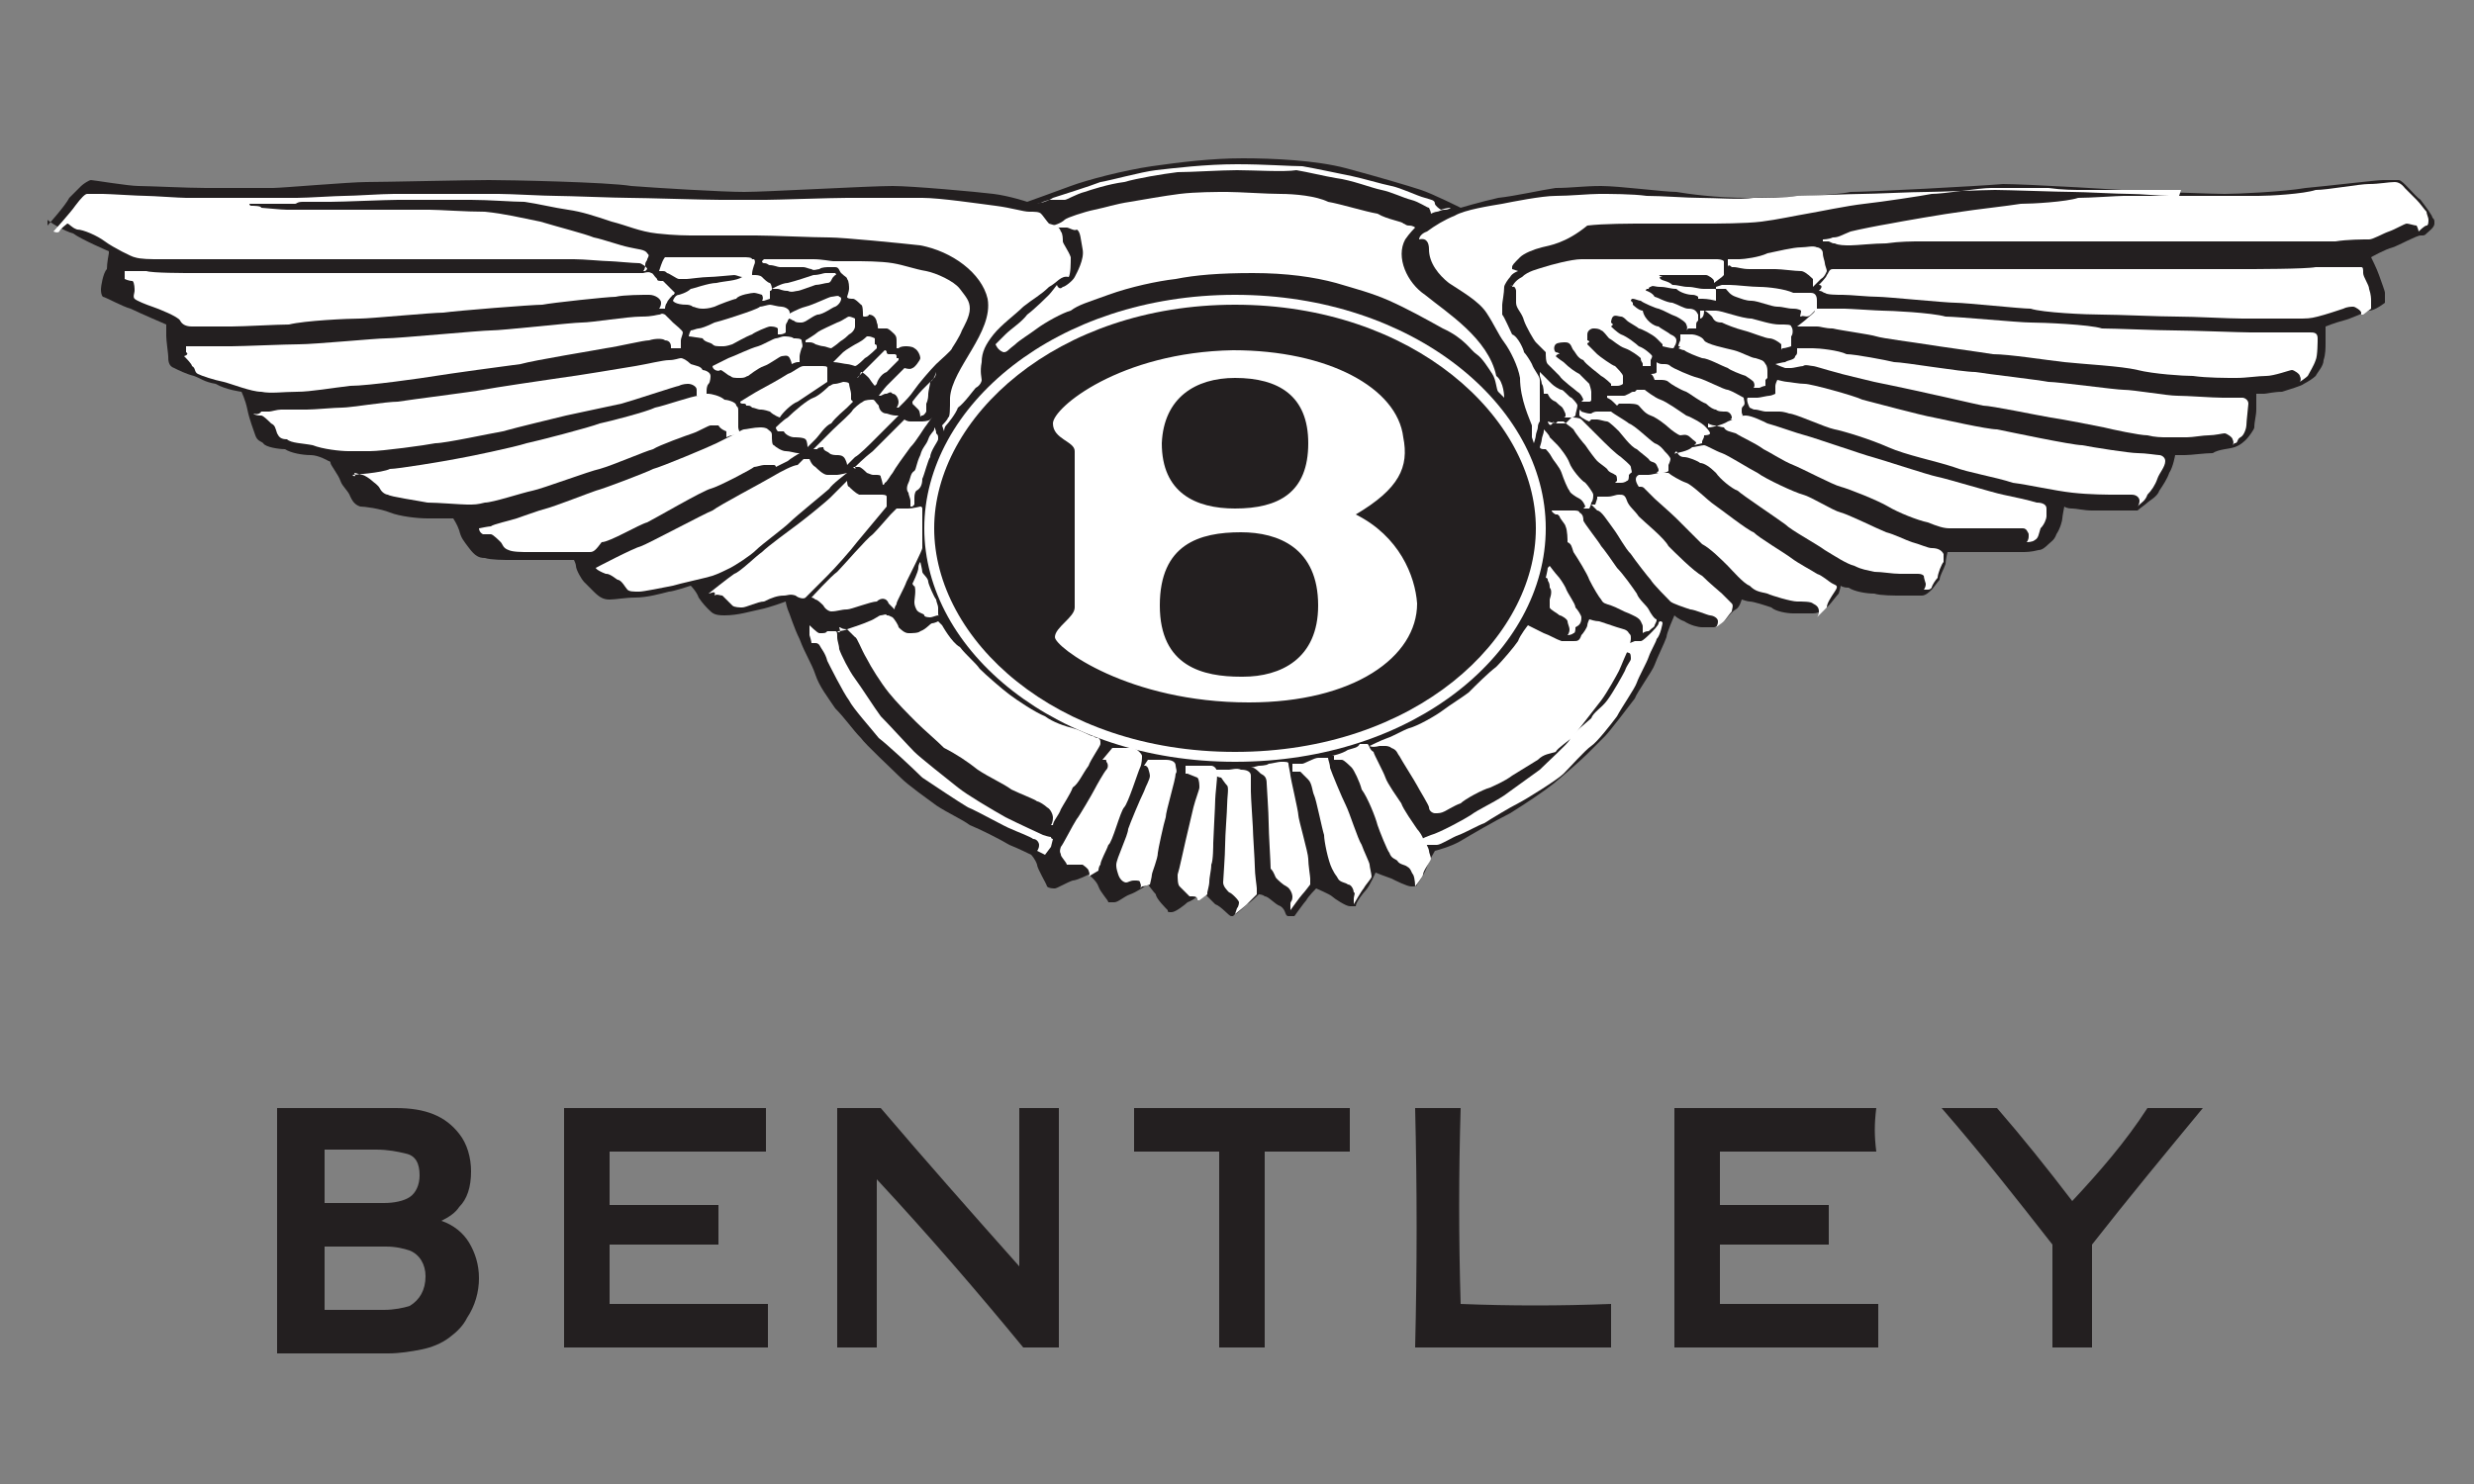 <?xml version="1.0" encoding="utf-8"?>
<!-- Generator: Adobe Illustrator 22.1.0, SVG Export Plug-In . SVG Version: 6.00 Build 0)  -->
<svg version="1.1" id="Layer_1" xmlns="http://www.w3.org/2000/svg" xmlns:xlink="http://www.w3.org/1999/xlink" x="0px" y="0px"
	 viewBox="0 0 125 75" style="enable-background:new 0 0 125 75;" xml:space="preserve">
<rect x="0" y="0" width="125" height="75" fill="#808080" stroke="none"/>
<style type="text/css">
	.st0{fill:#231F20;}
	.st1{clip-path:url(#SVGID_2_);fill:#231F20;}
	.st2{clip-path:url(#SVGID_4_);fill:#231F20;}
	.st3{fill:#FFFFFF;}
</style>
<g>
	<path class="st0" d="M81.4,65.9c0,0.6,0,1.4,0,2.2c-3.3,0-6.6,0-9.9,0c0.1-4.1,0.1-8,0-12.1c0.8,0,1.5,0,2.3,0
		c-0.1,3.3-0.1,6.6,0,9.9C76.3,66,78.8,66,81.4,65.9"/>
	<path class="st0" d="M44.5,56c2.3,2.7,4.6,5.3,7,8c0-2.7,0-5.3,0-8c0.6,0,1.4,0,2,0c0,3.9,0,8,0,12.1c-0.6,0-1.1,0-1.8,0
		c-2.3-2.8-4.8-5.7-7.4-8.5c0,2.8,0,5.7,0,8.5c-0.6,0-1.4,0-2,0c0-4.1,0-8,0-12.1C43.2,56,43.9,56,44.5,56"/>
	<path class="st0" d="M38.7,58.2c-2.7,0-5.2,0-7.9,0c0,0.9,0,1.8,0,2.7c1.8,0,3.6,0,5.5,0c0,0.6,0,1.4,0,2c-1.8,0-3.6,0-5.5,0
		c0,1,0,2,0,3c2.7,0,5.3,0,8,0c0,0.8,0,1.4,0,2.2c-3.4,0-6.9,0-10.3,0c0-4.1,0-8,0-12.1c3.4,0,6.9,0,10.2,0
		C38.7,56.8,38.7,57.4,38.7,58.2"/>
	<path class="st0" d="M103.7,68.1c0-1.7,0-3.4,0-5.2c-1.8-2.3-3.6-4.6-5.6-6.9c0.9,0,1.9,0,2.8,0c1.3,1.5,2.5,3,3.8,4.7
		c1.4-1.5,2.7-3,3.8-4.7c0.9,0,1.9,0,2.8,0c-1.9,2.3-3.8,4.6-5.6,6.9c0,1.8,0,3.4,0,5.2C105.2,68.1,104.5,68.1,103.7,68.1"/>
	<path class="st0" d="M94.8,58.2c-2.7,0-5.2,0-7.9,0c0,0.9,0,1.8,0,2.7c1.8,0,3.6,0,5.5,0c0,0.6,0,1.4,0,2c-1.8,0-3.6,0-5.5,0
		c0,1,0,2,0,3c2.7,0,5.3,0,8,0c0,0.8,0,1.4,0,2.2c-3.4,0-6.9,0-10.3,0c0-4.1,0-8,0-12.1c3.4,0,6.9,0,10.2,0
		C94.7,56.8,94.7,57.4,94.8,58.2"/>
	<g>
		<path class="st0" d="M23.2,57.3c0.4,0.5,0.6,1.2,0.6,1.9c0,0.8-0.2,1.4-0.6,1.8c-0.2,0.3-0.5,0.5-0.9,0.7c0.6,0.2,1.1,0.6,1.4,1.1
			c0.3,0.5,0.5,1.1,0.5,1.8c0,0.7-0.2,1.4-0.6,2c-0.2,0.4-0.5,0.7-0.9,1c-0.4,0.3-0.9,0.5-1.4,0.6c-0.5,0.1-1.1,0.2-1.7,0.2H14V56h6
			C21.5,56,22.5,56.4,23.2,57.3z M16.4,58.1v2.7h3c0.5,0,1-0.1,1.3-0.3c0.3-0.2,0.5-0.6,0.5-1.1c0-0.6-0.2-1-0.7-1.1
			c-0.4-0.1-0.9-0.2-1.5-0.2H16.4z M16.4,62.9v3.3h3c0.5,0,1-0.1,1.3-0.2c0.5-0.3,0.8-0.8,0.8-1.5c0-0.6-0.3-1.1-0.8-1.3
			c-0.3-0.1-0.7-0.2-1.2-0.2H16.4z"/>
	</g>
	<g>
		<g>
			<defs>
				<rect id="SVGID_1_" x="2.4" y="7.9" width="120.6" height="60.2"/>
			</defs>
			<clipPath id="SVGID_2_">
				<use xlink:href="#SVGID_1_"  style="overflow:visible;"/>
			</clipPath>
			<path class="st1" d="M61.6,68.1c0-3.3,0-6.6,0-9.9c-1.4,0-2.9,0-4.3,0c0-0.6,0-1.4,0-2.2c3.7,0,7.2,0,10.9,0c0,0.6,0,1.4,0,2.2
				c-1.4,0-2.9,0-4.3,0c0,3.3,0,6.6,0,9.9C63.1,68.1,62.3,68.1,61.6,68.1"/>
		</g>
		<g>
			<defs>
				<rect id="SVGID_3_" x="2.4" y="7.9" width="120.6" height="60.2"/>
			</defs>
			<clipPath id="SVGID_4_">
				<use xlink:href="#SVGID_3_"  style="overflow:visible;"/>
			</clipPath>
			<path class="st2" d="M2.4,11.4c0,0,0.9-1,1.1-1.4c0.3-0.3,0.5-0.5,0.6-0.6c0.1-0.1,0.4-0.3,0.5-0.3s1.9,0.3,2.4,0.3
				s2.5,0.1,3.4,0.1c0.9,0,3,0,3.4,0s3.9-0.3,4.7-0.3c0.8,0,5.2-0.1,6.2-0.1c1,0,6,0.1,7.2,0.3c1.3,0.1,4.6,0.3,5.7,0.3
				s6.3-0.3,7.5-0.3c1,0,4.3,0.3,5.1,0.4c0.8,0.1,1.7,0.4,1.7,0.4s1.4-0.5,2.2-0.8c0.8-0.3,2.7-0.8,4.1-1s3-0.4,4.6-0.4
				c1.5,0,3.7,0.1,5.2,0.5c1.5,0.4,3.2,0.9,3.8,1.1s2,0.9,2,0.9s1-0.3,1.9-0.5c0.9-0.1,2.2-0.4,2.9-0.5c0.8,0,1.4-0.1,2.3-0.1
				c0.9,0,3.2,0.3,3.8,0.3c0.6,0.1,2,0.3,3.6,0.3c1,0,4.3-0.1,5.2-0.3c0.9,0,6.6-0.3,7.7-0.4c1.1,0,6.3,0.3,7.4,0.4
				c1,0,3.2,0.1,3.8,0.1c0.6,0,2.9-0.1,4.1-0.3c1.1-0.1,3.6-0.4,3.9-0.4c0.5,0,0.6,0,0.8,0s0.8,0.8,1.1,1c0.3,0.4,0.6,0.8,0.6,0.9
				c0.1,0.1,0.1,0.1,0.1,0.3s-0.3,0.4-0.4,0.5c-0.1,0.1-0.1,0.1-0.3,0.1s-1.1,0.5-1.4,0.6c-0.4,0.1-1.1,0.5-1.1,0.5s0.3,0.6,0.4,0.9
				c0.1,0.3,0.3,0.8,0.3,0.9s0,0.5,0,0.5s-0.5,0.4-0.8,0.4c-0.3,0.1-0.9,0.4-1.3,0.5c-0.4,0.1-0.9,0.3-0.9,0.3s0,0.5,0,0.8
				s0,0.6-0.1,0.9c0,0.3-0.3,0.6-0.4,0.8c-0.1,0.1-0.4,0.3-0.6,0.4c-0.1,0.1-0.8,0.3-1.1,0.4c-0.4,0-0.8,0.1-0.9,0.1s-0.4,0-0.4,0
				s0,0.5,0,0.8c0,0.3-0.1,0.6-0.1,0.9c0,0.1-0.3,0.5-0.4,0.6c-0.1,0.1-0.3,0.3-0.6,0.4c-0.3,0.1-0.8,0.1-1.1,0.3
				c-0.4,0-1.1,0.1-1.4,0.1s-0.5,0-0.5,0s-0.1,0.6-0.3,0.9c-0.1,0.3-0.3,0.6-0.5,0.9c-0.1,0.3-0.5,0.5-0.6,0.6
				c-0.1,0.1-0.4,0.3-0.5,0.4c-0.1,0-0.6,0-0.9,0s-1,0-1.4,0c-0.4,0-0.8-0.1-1-0.1c-0.3,0-0.4-0.1-0.4-0.1s-0.1,0.5-0.1,0.6
				s-0.1,0.5-0.3,0.8c-0.1,0.3-0.3,0.4-0.4,0.5c-0.1,0.1-0.3,0.3-0.5,0.3c-0.4,0.1-0.6,0.1-0.9,0.1s-1.4,0-1.8,0c-0.4,0-1,0-1.3,0
				s-0.6,0-0.6,0s-0.1,0.4-0.1,0.6c-0.1,0.3-0.3,0.6-0.3,0.8c-0.1,0.1-0.3,0.4-0.4,0.5c-0.1,0.1-0.3,0.3-0.5,0.3c-0.3,0-0.6,0-1,0
				s-1.1,0-1.4-0.1c-0.4,0-1-0.1-1.3-0.3c-0.3,0-0.4-0.1-0.4-0.1S93,29.7,92.9,30c-0.1,0.1-0.4,0.5-0.5,0.6S92,31,91.6,31
				c-0.4,0-0.6,0-1,0c-0.3,0-0.9-0.1-1.1-0.3c-0.3-0.1-0.9-0.3-1.1-0.3c-0.1,0-0.4-0.1-0.4-0.1s-0.1,0.4-0.3,0.5s-0.4,0.4-0.5,0.5
				c-0.1,0.1-0.5,0.4-0.6,0.4s-0.4,0-0.6,0s-0.6-0.1-0.9-0.3c-0.3-0.1-0.5-0.3-0.5-0.3s-0.4,0.9-0.4,1.1c-0.1,0.3-0.5,1.1-0.6,1.4
				s-0.9,1.4-1,1.7c-0.3,0.4-1.3,1.7-1.5,1.9c-0.3,0.3-0.6,0.6-0.9,0.9s-1.1,1-1.7,1.5c-0.5,0.4-1.4,1-2.2,1.5
				c-0.8,0.4-2,1.1-2.5,1.4c-0.5,0.3-1.3,0.5-1.3,0.5s-0.3,0.5-0.4,0.8c-0.1,0.3-0.4,0.8-0.5,0.9c0,0.1-0.1,0.1-0.3,0.1
				s-0.8-0.3-1-0.4c-0.3-0.1-0.8-0.3-0.8-0.3S69.2,44.8,69,45c-0.1,0.1-0.5,0.6-0.5,0.8c0,0-0.1,0-0.3,0s-0.8-0.4-0.9-0.5
				c-0.1-0.1-0.8-0.4-0.8-0.4s-0.4,0.4-0.5,0.6c-0.1,0.1-0.6,0.8-0.6,0.8s-0.1,0-0.3,0S65,46,64.7,45.8c-0.3-0.1-0.6-0.5-0.8-0.5
				c-0.1-0.1-0.3-0.1-0.3-0.1s-0.4,0.4-0.6,0.5c-0.1,0.1-0.5,0.5-0.6,0.5l-0.1,0.1h-0.1c-0.1,0-0.5-0.5-0.8-0.6
				c-0.1-0.1-0.6-0.6-0.6-0.6s-0.5,0.4-0.8,0.5c-0.1,0.1-0.6,0.5-0.8,0.5S59,46.1,59,46c-0.1-0.1-0.6-0.6-0.6-0.8
				c-0.1-0.1-0.4-0.5-0.4-0.5s-0.6,0.4-0.9,0.5c-0.3,0.1-0.6,0.4-0.8,0.4s-0.3,0-0.3,0c0-0.1-0.4-0.5-0.5-0.8
				c-0.1-0.3-0.5-0.6-0.5-0.6s-0.6,0.3-0.8,0.3c-0.3,0.1-0.8,0.4-0.9,0.4s-0.3,0-0.4-0.1c0-0.1-0.5-0.9-0.5-1.1
				c-0.1-0.3-0.3-0.5-0.3-0.5s-0.6-0.3-1.1-0.5c-0.5-0.3-1.5-0.8-2-1c-0.4-0.3-1.1-0.6-1.7-1c-0.4-0.3-1.4-1-1.8-1.4
				c-0.4-0.4-1.8-1.7-2-2c-0.4-0.4-0.8-1-1.3-1.5c-0.4-0.6-0.8-1.1-1-1.7s-0.5-1-0.8-1.8c-0.3-0.6-0.5-1.3-0.6-1.5
				c-0.1-0.3-0.1-0.4-0.1-0.4s-0.8,0.3-1.3,0.4c-0.5,0.1-1.1,0.3-1.8,0.3c-0.5,0-0.6-0.1-0.8-0.3c-0.1-0.1-0.3-0.3-0.5-0.6
				c-0.1-0.3-0.4-0.6-0.4-0.6s-0.9,0.3-1.1,0.3c-0.4,0.1-1.1,0.3-1.7,0.3c-0.5,0-1,0.1-1.3,0.1c-0.3,0-0.5-0.1-0.8-0.4
				c-0.3-0.3-0.4-0.4-0.5-0.5c-0.1-0.1-0.4-0.6-0.4-0.8c0-0.1-0.1-0.3-0.1-0.3s-1,0-1.3,0c-0.3,0-1.7,0-1.9,0c-0.3,0-1,0-1.3-0.1
				c-0.3,0-0.5-0.1-0.8-0.5c-0.3-0.4-0.4-0.5-0.5-0.9c-0.1-0.3-0.3-0.6-0.3-0.6s-0.9,0-1.3,0c-0.5,0-1.4-0.1-1.9-0.3
				s-1.3-0.3-1.5-0.3c-0.3-0.1-0.4-0.3-0.5-0.5c-0.1-0.3-0.4-0.5-0.5-0.8c-0.1-0.3-0.5-0.8-0.5-0.9c0-0.1-0.1-0.1-0.1-0.1
				S16.1,23,15.7,23s-1-0.1-1.3-0.3c-0.3,0-1-0.1-1.1-0.3c-0.1-0.1-0.3-0.1-0.4-0.4c-0.1-0.3-0.3-0.8-0.4-1.3
				c-0.1-0.5-0.3-0.9-0.3-0.9s-0.8-0.1-1.3-0.4c-0.6-0.1-0.8-0.3-1.1-0.4c-0.4-0.1-0.8-0.3-1-0.4c-0.3-0.1-0.3-0.4-0.3-0.6
				c0-0.1-0.1-0.8-0.1-1c0-0.1,0-0.6,0-0.6s-1.4-0.6-1.8-0.8c-0.4-0.1-1.3-0.6-1.4-0.6c-0.1-0.1-0.1-0.3-0.1-0.4s0.1-0.8,0.3-1
				c0-0.3,0.1-0.8,0.1-0.8v-0.1c0,0-1.4-0.6-1.8-0.9c-0.4-0.1-1.3-0.6-1.4-0.8s-0.1-0.3-0.3-0.5C2.4,11.6,2.4,11.4,2.4,11.4"/>
		</g>
	</g>
	<path class="st3" d="M48,20.1c0.1-1.5,2.2-3.3,1.9-5c-0.3-1.3-1.8-2.4-3.4-2.7c-0.9-0.1-3.9-0.4-4.6-0.4c-0.8,0-2.9-0.1-3.7-0.1
		c-0.6,0-2.4,0-3,0c-0.5,0-1.1,0-2-0.1c-0.9-0.1-1.5-0.4-2.3-0.6c-0.9-0.3-1.5-0.5-2.2-0.6s-1.5-0.3-2.2-0.4c-0.6,0-1.8-0.1-2.7-0.1
		c-0.9,0-3,0-3.7,0c-0.6,0-2.8,0.1-3.4,0.1c-0.5,0-1.1,0-1.4,0c-0.3,0-0.3,0.1-0.4,0.1s-0.8,0-1.1,0c-0.4,0-0.6,0-0.8,0
		s-0.4,0-0.4,0s0,0.1,0.1,0.1s0.5,0,0.5,0.1c0.1,0,1,0.1,1.3,0.1s0.9,0,1.1,0c0.4,0,0.9,0,1.3,0c0.4,0,2,0,2.5,0c0.6,0,1.7,0,2.3,0
		c0.5,0,1.8,0.1,2.8,0.1c1,0.1,1.8,0.3,2.8,0.5c1,0.3,2.2,0.6,2.7,0.8c0.5,0.1,1.3,0.4,1.8,0.5c0.4,0.1,0.8,0.1,0.9,0.3
		c0.1,0.1,0.1,0.1,0,0.3c0,0.1-0.1,0.1-0.1,0.3s-0.1,0.3-0.1,0.3h0.1l0.1-0.1c0-0.1-0.3-0.3-0.4-0.3c-0.3,0-1.3-0.1-1.5-0.1
		c-0.3,0-1.3-0.1-1.8-0.1c-0.5,0-2.7,0-3.3,0c-0.5,0-2.5,0-3,0s-2.3,0-2.8,0s-1.7,0-2,0c-0.5,0-1.9,0-2.5,0c-0.5,0-2.4,0-2.7,0
		c-0.4,0-1.4,0-1.9,0s-2.2,0-2.7,0c-0.5,0-1,0-1.3-0.1c-0.1,0-1.1-0.5-1.5-0.8c-0.4-0.3-1.1-0.6-1.4-0.6c-0.3-0.1-0.4-0.3-0.5-0.3
		c0,0-0.4,0.3-0.4,0.4c-0.1,0.1-0.3,0-0.3,0s0.9-1,1.1-1.3C4.1,10,4.3,9.8,4.4,9.8s0.5,0,0.8,0S7,9.9,7.4,9.9c0.3,0,1.7,0.1,2,0.1
		s2,0,2.7,0c0.5,0,2.3,0,2.9,0c0.5,0,2-0.1,2.4-0.1c0.5,0,1.9-0.1,2.5-0.1s2,0,2.5,0c0.4,0,2.2,0,2.8,0s2.3,0.1,2.9,0.1
		s3,0.1,3.7,0.1s3.8,0.1,4.6,0.1c0.8,0,1.8,0,2.3,0c0.5,0,3.3-0.1,4.1-0.1s2.9,0,3.8,0s2.9,0.3,3.7,0.4c0.8,0.1,1.4,0.3,1.7,0.3
		c0.3,0,0.5,0,0.6,0.1s0.3,0.4,0.4,0.5c0.3,0.1,0.5,0.1,0.6,0.4c0.1,0.1,0.1,0.4,0.1,0.5s0.3,0.5,0.4,0.8c0,0.3,0,0.8-0.1,1
		c-0.4-0.1-0.6,0.3-1,0.5c-0.4,0.4-0.8,0.6-1.3,1c-0.4,0.4-1.1,0.9-1.5,1.4c-0.4,0.5-0.6,0.9-0.6,1.4c-0.1,0.5,0,0.8,0,0.9
		c0,0.1-0.1,0.3-0.3,0.4c-0.1,0.1-0.6,0.8-0.9,1c-0.1,0.3-0.5,0.8-0.6,0.9s-0.1,0.3-0.1,0.3l-0.1-0.3c0,0,0.3-0.3,0.3-0.4
		C48,21.1,48,20.7,48,20.1"/>
	<path class="st3" d="M6.3,14.1v-0.4c0,0,0.9,0,1.1,0c0.3,0.1,1.9,0.1,2.4,0.1c0.5,0,2.3,0,2.7,0s2.8,0,3.3,0c0.5,0,2.9,0,3.4,0
		s3.3,0,3.8,0c0.4,0,2.8,0,3.3,0c0.5,0,2.9,0,3.4,0s1.9,0,2.2,0s0.5,0,0.6,0c0,0,0.3-0.1,0.4,0c0.1,0,0.1,0.1,0.3,0.3
		c0,0.1,0.1,0.1,0.3,0.1c0,0,0.1,0.1,0.3,0.3c0.1,0.1,0.1,0.1,0.3,0.3c-0.1,0.1,0,0.1-0.1,0.1c0,0-0.3,0.3-0.3,0.4
		c-0.1,0.1-0.1,0.3-0.1,0.3h-0.3c0,0,0.1-0.1,0.1-0.3s-0.3-0.4-0.6-0.4s-1.3,0-1.7,0.1c-0.4,0-3.2,0.3-3.7,0.4c-0.5,0-4.3,0.3-5,0.4
		c-0.6,0-3.7,0.3-4.2,0.3c-0.6,0-2.8,0.1-3.6,0.3c-0.6,0-2.3,0.1-2.9,0.1s-1.8,0-2,0c-0.3,0-0.5-0.1-0.6-0.3C9,16,8,15.6,7.7,15.5
		c-0.3-0.1-0.8-0.3-0.9-0.4c-0.1-0.1,0-0.3,0-0.4c0-0.1,0-0.4-0.1-0.5C6.5,14.2,6.3,14.1,6.3,14.1"/>
	<path class="st3" d="M9.4,17.8v-0.3c0,0,0.4,0,0.6,0s1,0,1.7,0c0.5,0,2.8-0.1,3.4-0.1c0.8,0,3.9-0.3,4.4-0.3c0.6,0,4.8-0.4,5.3-0.4
		c0.6,0,4.1-0.4,4.6-0.4c0.5,0,2.3-0.3,3-0.3c0.6,0,0.8-0.1,0.9-0.1c0.1,0,0.1-0.1,0.3,0c0,0,0.3,0.3,0.4,0.4s0.5,0.4,0.5,0.5
		s-0.1,0.3-0.1,0.4s0,0.4,0,0.4h-0.5v-0.1c0,0,0-0.3-0.3-0.3c-0.1-0.1-0.5-0.1-0.8,0c-0.3,0-1.5,0.3-2.2,0.4
		c-0.5,0.1-3.6,0.6-4.3,0.8c-0.8,0.1-3.7,0.5-4.3,0.6s-3.4,0.5-4.3,0.5c-0.9,0.1-2,0.3-2.7,0.3s-1.3,0.1-1.8,0
		c-0.5,0-1.5-0.4-1.9-0.5c-0.5-0.1-1.1-0.3-1.3-0.4s-0.1-0.3-0.3-0.4c0-0.1-0.3-0.4-0.4-0.5C9.6,17.9,9.4,17.8,9.4,17.8"/>
	<path class="st3" d="M13.2,20.8c0,0,0.1,0,0.4,0c0.1,0,0.4-0.1,0.6-0.1s0.9,0,1.3,0s1.4-0.1,1.8-0.1c0.4,0,2.2-0.3,2.8-0.3
		c0.6-0.1,3.8-0.5,4.3-0.6c0.5-0.1,3.2-0.5,3.9-0.6c0.8-0.1,3.2-0.5,3.8-0.6c0.6-0.1,1.4-0.3,1.7-0.3s0.5-0.1,0.6-0.1
		s0.3,0.1,0.5,0.3c0.3,0.1,0.5,0.1,0.6,0.3c0.1,0,0.4,0.1,0.4,0.3c0,0,0,0.3-0.1,0.4s-0.1,0.3-0.1,0.4s0,0.3,0,0.3l-0.5-0.1
		c0,0,0-0.1,0-0.3s-0.3-0.3-0.4-0.3s-0.3,0-0.5,0.1c-0.1,0-2.5,0.8-2.9,0.9L28.6,21c-0.4,0.1-2.5,0.6-3.2,0.8
		c-0.6,0.1-2.9,0.6-3.4,0.6c-0.5,0.1-2.7,0.4-3.3,0.4c-0.5,0-0.6,0-1.1,0c-0.4,0-1.3-0.1-1.8-0.3c-0.5-0.1-1.1-0.1-1.3-0.3
		c-0.3,0-0.4-0.1-0.5-0.3c-0.1-0.3-0.1-0.4-0.3-0.5c-0.1-0.1-0.4-0.4-0.5-0.4c-0.1,0-0.3,0-0.4-0.1C13.1,21,13.2,20.8,13.2,20.8"/>
	<path class="st3" d="M17.8,24c0,0,1.5-0.1,1.9-0.3c0.4,0,2.8-0.4,3.3-0.5c0.6-0.1,3-0.6,3.6-0.8c0.5-0.1,3.2-0.8,3.7-1
		c0.5-0.1,2.4-0.6,2.8-0.8c0.5-0.1,1.9-0.6,2.2-0.6c0.1-0.1,0.4-0.1,0.5-0.1c0.1,0,0.6,0.1,0.8,0.3c0.1,0,0.6,0.1,0.6,0.3
		c0.1,0.1,0.1,0.1,0.1,0.3s0,0.8,0,0.8c0,0.1,0.1,0.3,0.1,0.3l-0.4,0.1c-0.1,0-0.3,0.1-0.3,0.1s0-0.1,0-0.3c0,0-0.3-0.1-0.4-0.3
		c-0.1,0-0.1,0-0.4,0c-0.1,0-0.6,0.3-0.9,0.4c-0.3,0.1-1.7,0.6-2,0.8c-0.4,0.1-2,0.8-2.7,1c-0.5,0.1-2.9,1-3.4,1.1
		c-0.5,0.1-2,0.6-2.4,0.6c-0.4,0.1-0.5,0.1-0.9,0.1c-0.3,0-1.5-0.1-2-0.1c-0.5-0.1-1.9-0.3-2-0.4c-0.1,0-0.3-0.1-0.4-0.3
		s-0.3-0.3-0.4-0.4c-0.1-0.1-0.4-0.3-0.5-0.3c-0.1,0-0.3-0.1-0.4-0.1C18,24.1,17.9,24.1,17.8,24L17.8,24"/>
	<path class="st3" d="M24.2,26.7c0,0,0.5-0.1,0.6-0.1c0.1-0.1,1-0.3,1.3-0.4c0.3-0.1,1.1-0.4,1.5-0.5c0.4-0.1,2.2-0.8,2.5-0.9
		c0.4-0.1,2.5-0.9,2.9-1.1c0.4-0.1,2.8-1.1,3.2-1.3s0.6-0.3,0.8-0.4s0.5-0.3,0.6-0.3s0.5-0.1,0.8-0.1c0.1,0,0.3,0,0.4,0.1
		S39,21.8,39,22s0,0.5,0.1,0.5c0.1,0.1,0.4,0.3,0.6,0.3s0.5,0.1,0.6,0.1s0.1,0,0.1,0s-0.5,0.3-0.6,0.4l-0.6,0.3c0,0,0-0.1-0.1-0.1
		c0,0-0.3,0-0.5,0c-0.1,0-0.4,0.1-0.5,0.1c-0.1,0.1-1.8,1-2.2,1.1c-0.4,0.1-2.8,1.5-3.2,1.7c-0.4,0.1-1.9,1-2.3,1
		c-0.3,0.4-0.4,0.5-0.6,0.5c-0.3,0-0.8,0-1.3,0s-1.5,0-1.8,0c-0.3,0-0.8,0-1-0.1c-0.3-0.1-0.3-0.3-0.4-0.4c-0.1-0.1-0.4-0.4-0.5-0.4
		c-0.1,0-0.4,0-0.4,0C24.2,26.9,24.2,26.7,24.2,26.7"/>
	<path class="st3" d="M30.1,28.7c0,0,1.9-1,2.3-1.1c0.3-0.1,3.3-1.7,3.6-1.8c0.4-0.3,2.5-1.4,3-1.7c0.5-0.3,1.1-0.6,1.3-0.6
		c0.1-0.1,0.1-0.1,0.3-0.3c0.1,0,0.3,0,0.3,0s0.1,0.3,0.3,0.4c0.1,0.1,0.4,0.4,0.6,0.4s0.4,0,0.5,0c0.1,0,0.5-0.1,0.5-0.1
		s-0.8,0.6-0.9,0.8c-0.1,0.1-1.7,1.4-2,1.7c-0.3,0.3-1.4,1.1-1.7,1.4c-0.3,0.3-1.1,0.8-1.3,0.9s-0.6,0.3-0.9,0.4
		c-0.3,0.1-1.7,0.4-2,0.5c-0.5,0.1-1.5,0.3-1.7,0.3c-0.3,0-0.5,0-0.6-0.1c-0.1-0.1-0.3-0.5-0.5-0.5C30.8,29,30.7,29,30.6,29
		C30.1,28.8,30.1,28.7,30.1,28.7"/>
	<path class="st3" d="M35.8,30c0,0,1-0.8,1.3-1c0.3-0.1,1.1-0.9,1.4-1.1c0.3-0.3,1.4-1.1,1.8-1.4c0.4-0.3,1.4-1.1,1.7-1.4
		s0.8-0.8,0.8-0.8s0,0.3,0.1,0.3c0.1,0.1,0.3,0.3,0.5,0.4C43.5,25,43.8,25,44,25c0.3,0,0.4,0,0.5,0c0.1,0,0.3,0,0.3,0.1s0,0.3,0,0.4
		s0,0.1,0,0.1l-1.5,1.8c-0.3,0.4-1.1,1.3-1.5,1.7c-0.3,0.3-1,1-1.1,1.1c-0.1,0.1-0.4,0-0.5-0.1c-0.3-0.1-0.4,0-0.6,0
		c-0.3,0-0.6,0.1-1,0.3c-0.3,0-0.9,0.3-1.1,0.3c-0.1,0-0.4,0-0.5-0.1c-0.1-0.1-0.4-0.4-0.5-0.5c-0.1,0-0.3-0.1-0.4,0
		C36.2,29.8,35.9,30,35.8,30"/>
	<path class="st3" d="M41,30.2c0,0,1-1.1,1.3-1.3c0.3-0.3,1.5-1.7,1.8-1.9c0.3-0.3,0.8-0.9,0.9-1c0.1-0.1,0.3-0.3,0.3-0.3
		s0.4,0,0.6,0s0.6-0.1,0.6-0.1c0.1,0,0.1,0.1,0.1,0.1c0,0.1,0,0.8,0,1c0,0.3,0,0.8,0,1c0,0.1-0.6,1.3-0.8,1.7
		c-0.1,0.3-0.5,1-0.5,1.1c0,0.1-0.1,0.1-0.1,0.3c0,0-0.1-0.1-0.3-0.3c-0.1-0.3-0.4-0.3-0.6-0.1c-0.3,0-1.3,0.4-1.5,0.4
		c-0.3,0-0.5,0.1-0.8,0.1c-0.1,0-0.3-0.1-0.4-0.3c-0.1-0.1-0.3-0.3-0.4-0.3C41.1,30.2,41,30.2,41,30.2"/>
	<path class="st3" d="M46.1,29.5c0,0,0.3-0.6,0.3-0.8s0.1-0.3,0.1-0.3s0.1,0.4,0.1,0.5s0.3,0.3,0.3,0.5c0,0.1,0.3,0.8,0.4,0.9
		c0,0.1,0.1,0.3,0.1,0.4c0,0.1,0,0.1,0,0.3s0.1,0.1,0,0.1s-0.3,0.1-0.4,0.1c0,0-0.3,0-0.3-0.1c0-0.1-0.3-0.1-0.4-0.3
		s-0.1-0.3-0.1-0.4c0-0.1,0.1-0.6,0-0.8C46.2,29.7,46.1,29.5,46.1,29.5"/>
	<path class="st3" d="M40.9,31.6c0,0,0.4,0.4,0.5,0.4c0.3,0,0.3,0,0.4-0.1c0.1,0,0.3,0,0.4,0s0.1,0.1,0.1,0.3s0.1,0.4,0.1,0.6
		c0.1,0.3,0.5,1.1,0.8,1.5c0.3,0.4,1,1.5,1.3,1.9c0.4,0.4,1.4,1.5,1.7,1.8c0.3,0.3,1.7,1.4,2.2,1.8c0.5,0.4,1.7,1.1,2.4,1.5
		c0.8,0.4,1.7,0.8,1.9,0.9c0.3,0.1,0.4,0.1,0.4,0.1c0,0.1,0.1,0.1,0.1,0.1l-0.1,0.4l-0.3,0.4L52.4,43c0,0,0.1-0.1,0.1-0.3
		c0-0.1-0.1-0.3-0.3-0.3c-0.1-0.1-0.9-0.4-1.1-0.5c-0.3-0.1-1.7-0.9-2.2-1.1c-0.5-0.3-1.7-1.1-2.3-1.5c-0.5-0.5-1.8-1.7-2.2-2
		c-0.4-0.5-1.3-1.5-1.5-1.9c-0.3-0.4-1-1.8-1.1-2c-0.1-0.4-0.3-0.6-0.4-0.8c-0.1-0.1-0.1-0.1-0.3-0.1H41c0,0,0-0.1-0.1-0.4
		C40.9,31.7,40.9,31.6,40.9,31.6"/>
	<path class="st3" d="M42.3,31.9c0,0,0.3,0,0.5-0.1c0.3-0.1,0.9-0.3,1.1-0.4c0.3-0.1,0.5-0.3,0.6-0.3s0.3-0.1,0.3,0
		c0.1,0,0.1,0,0.3,0.1c0.1,0.1,0.3,0.4,0.3,0.5c0.1,0.1,0.3,0.3,0.5,0.3s0.5,0,0.6-0.1c0.3-0.1,0.5-0.4,0.6-0.4s0.3-0.1,0.3-0.1
		l0.1,0.1l0.1,0.1c0,0,0.5,0.9,0.9,1.1c0.3,0.4,0.8,0.8,1,1.1c0.3,0.3,1.1,1,1.5,1.3c0.4,0.3,1.3,0.9,1.8,1.1c0.4,0.3,1,0.5,1.4,0.6
		c0.4,0.1,0.9,0.4,1,0.4c0.1,0,0.1,0.1,0.3,0.1c0.1,0.1,0.1,0.1,0.1,0.3c0,0.1-0.5,0.8-0.6,1.1c-0.3,0.4-0.5,0.9-0.8,1.1
		c-0.1,0.3-0.5,0.9-0.6,1.1c-0.1,0.3-0.4,0.6-0.4,0.8h-0.1c0,0,0.1-0.1,0.1-0.4c0-0.1-0.1-0.4-0.3-0.5c-0.1-0.1-0.4-0.3-0.5-0.3
		c-0.1-0.1-0.9-0.4-1.3-0.6c-0.4-0.3-1.1-0.6-1.7-1c-0.5-0.4-1.1-0.8-1.7-1.1c-0.4-0.4-1-0.9-1.4-1.3c-0.4-0.4-1-1-1.4-1.5
		c-0.4-0.5-0.9-1.3-1.1-1.7c-0.3-0.5-0.5-1.1-0.6-1.1c-0.1-0.1-0.3-0.3-0.4-0.4c-0.3,0-0.3-0.1-0.4-0.1C42.5,32,42.4,32,42.3,31.9
		L42.3,31.9"/>
	<path class="st3" d="M33.6,13c0,0,1.7,0,2,0c0.5,0,1.8,0,2,0c0.1,0,0.4,0,0.4,0.1h0.1c0,0,0.1,0.1,0,0.3c0,0-0.1,0.3-0.1,0.4
		c0,0.1,0,0.3-0.1,0.3h-0.4v-0.1c-0.1,0-0.3-0.1-0.4-0.1s-1,0.1-1.3,0.1c-0.3,0-1,0.1-1.1,0.1c-0.1,0-0.3,0-0.4,0s-0.5-0.3-0.6-0.3
		c-0.1-0.1-0.1-0.1-0.3-0.1h-0.1l0.1-0.3C33.5,13.1,33.6,13,33.6,13"/>
	<path class="st3" d="M34,15.2c0,0,0.1-0.3,0.3-0.3c0,0,0.4-0.1,0.6-0.3c0.1,0,0.9-0.3,1.3-0.3c0.4-0.1,1-0.1,1.3-0.3
		c0.3-0.1,0.5-0.1,0.6-0.1s0.3,0,0.4,0.1c0.1,0.1,0.3,0.3,0.4,0.3c0.1,0.1,0.1,0.3,0.1,0.3c0,0.1-0.1,0.1-0.1,0.1c0,0.1,0,0.1,0,0.1
		c0,0.1,0,0.3,0,0.3l-0.3,0.1h-0.1c0,0,0.1-0.1,0-0.3c0,0-0.3-0.1-0.4-0.1s-0.8,0.1-0.9,0.3c-0.1,0-0.9,0.3-1.1,0.4
		c-0.3,0.1-0.5,0.1-0.6,0.1c-0.3,0-0.4-0.1-0.5-0.1c-0.1-0.1-0.3-0.1-0.3-0.1C34.1,15.4,34,15.2,34,15.2"/>
	<path class="st3" d="M34.8,17c0,0,0-0.1,0.1-0.3c0.1,0,0.3-0.1,0.4-0.1s0.4-0.1,0.8-0.3c0.4-0.1,1-0.3,1.3-0.4
		c0.3-0.1,0.9-0.3,1-0.4c0.1,0,0.4-0.1,0.5-0.1c0.1,0,0.4,0.1,0.6,0.1c0.1,0,0.4,0.1,0.4,0.3c0,0.1,0,0.3-0.1,0.4
		c0,0.1-0.1,0.1-0.1,0.3s0,0.3,0,0.3s-0.1,0.1-0.3,0.1h-0.1c0,0,0-0.1,0-0.3c-0.1-0.1-0.3-0.1-0.4-0.1s-0.8,0.3-0.9,0.4
		c-0.3,0.1-0.8,0.4-1,0.5c-0.3,0.1-0.4,0.1-0.5,0.1c-0.3,0-0.4,0-0.5-0.1c-0.1-0.1-0.4-0.1-0.5-0.3C34.9,17,34.8,17,34.8,17"/>
	<path class="st3" d="M36,18.5l0.8-0.4c0.3-0.1,1.1-0.5,1.5-0.6c0.3-0.1,0.8-0.4,0.9-0.4c0.1,0,0.3-0.1,0.4-0.1s0.4,0,0.5,0.1
		c0.1,0,0.4,0,0.4,0.1s0.1,0.3,0,0.4c0,0-0.1,0.3-0.1,0.4s0,0.3,0,0.3h-0.1c-0.1,0-0.3,0.1-0.3,0.1s0-0.1-0.1-0.3S39.6,18,39.5,18
		s-0.6,0.4-0.9,0.5c-0.3,0.1-0.8,0.5-0.8,0.5c-0.1,0-0.1,0.1-0.4,0.1s-0.4,0-0.5-0.1c-0.1,0-0.4-0.3-0.5-0.3
		C36.3,18.8,36,18.7,36,18.5L36,18.5"/>
	<path class="st3" d="M37.4,20.3c0,0,0.8-0.5,1-0.6s1.1-0.6,1.4-0.8c0.3-0.1,0.6-0.4,0.8-0.4s0.5,0,0.8,0c0.3,0,0.4,0,0.4,0.1
		s0,0.1,0,0.3s0,0.4,0,0.4l-1.5,1c-0.3,0.1-0.8,0.6-0.9,0.8c0,0-0.3-0.1-0.5-0.3c-0.3-0.1-0.4-0.1-0.5-0.1c-0.1,0-0.3-0.1-0.4-0.1
		c-0.1-0.1-0.1-0.1-0.3-0.1C37.7,20.3,37.4,20.5,37.4,20.3L37.4,20.3L37.4,20.3z"/>
	<path class="st3" d="M39.2,21.6c0,0,0.4-0.4,0.6-0.5c0.3-0.3,1-0.9,1.3-1c0.3-0.1,0.8-0.6,0.8-0.6c0.1,0,0.1-0.1,0.3-0.1
		c0.1,0,0.4-0.1,0.4-0.1s0.3,0,0.3,0.1s0.1,0.4,0.1,0.5s0,0.3,0,0.3l0.1,0.1c0,0-0.1,0.1-0.3,0.3c-0.1,0.1-0.6,0.5-0.8,0.8
		c-0.3,0.1-0.6,0.6-0.8,0.8s-0.4,0.4-0.4,0.4s0-0.3-0.1-0.4s-0.5-0.1-0.6-0.1s-0.4-0.1-0.5-0.3c-0.1,0-0.3,0-0.3,0
		S39.2,21.7,39.2,21.6"/>
	<path class="st3" d="M41.1,22.7l1-1c0.3-0.3,0.9-0.8,1-1c0.1-0.1,0.3-0.3,0.5-0.4c0.1-0.1,0.4-0.1,0.5-0.1c0.1,0,0.1,0.1,0.3,0.3
		c0,0.1,0.1,0.4,0.4,0.4c0.3,0.1,0.4,0.1,0.5,0.1c0.1,0,0.1,0,0.1,0s-0.3,0.3-0.4,0.4s-0.5,0.5-0.8,0.8c-0.3,0.3-0.8,0.8-1,0.9
		c-0.1,0.1-0.4,0.4-0.4,0.4s0-0.1-0.1-0.3S42.4,23,42.3,23c-0.1,0-0.3,0-0.4-0.1s-0.3-0.1-0.3-0.3c0,0-0.3,0-0.3,0.1
		C41.2,22.7,41.1,22.7,41.1,22.7"/>
	<path class="st3" d="M43.2,23.6c0,0,0.5-0.5,0.9-0.8c0.3-0.3,0.8-0.8,1-1s0.6-0.6,0.6-0.6s0.1,0.1,0.3,0.1c0.3,0,0.4,0,0.5,0
		c0.1,0,0.4,0,0.5-0.1c0.1-0.1,0.1-0.1,0.1-0.1s-0.1,0.1-0.3,0.4c-0.1,0.1-0.5,0.8-0.8,1.1c-0.3,0.4-0.8,1.1-0.9,1.3
		c-0.1,0.1-0.3,0.5-0.4,0.5c0,0.1-0.1,0.1-0.1,0.1s0-0.1-0.1-0.4c0-0.1-0.1-0.1-0.3-0.1s-0.1,0-0.4-0.1c-0.1-0.1-0.3-0.3-0.4-0.3
		s-0.1,0-0.3,0C43.3,23.8,43.2,23.6,43.2,23.6"/>
	<path class="st3" d="M47.2,21.6c0,0,0.1,0.1,0.1,0.3c0.1,0.1,0.1,0.1,0.1,0.3c0,0.1-0.4,0.6-0.4,0.9c-0.1,0.1-0.3,0.9-0.4,1.1
		c0,0.3-0.1,0.5-0.3,0.6c-0.1,0.1-0.1,0.3-0.1,0.4v0.3l-0.1,0.1h-0.1v-0.3c0-0.1-0.1-0.3-0.1-0.4c-0.1-0.1-0.1-0.3,0-0.5
		s0.1-0.5,0.3-0.6c0.1-0.1,0.1-0.4,0.3-0.8c0.1-0.4,0.3-0.5,0.4-0.8s0.3-0.4,0.3-0.5C47.2,21.7,47.2,21.6,47.2,21.6"/>
	<path class="st3" d="M38.6,13.1c0,0,0.6,0,1.1,0c0.5,0,1.1,0,1.4,0c0.4,0,0.9,0.1,1,0.1c0.3,0,0.5,0,1,0c0.5,0,1.4,0,2,0.1
		c0.6,0.1,1.1,0.3,1.7,0.4c0.5,0.1,1.4,0.5,1.7,0.9c0.3,0.4,0.5,0.6,0.5,1s-0.3,0.9-0.4,1.1c-0.1,0.3-0.5,0.9-0.5,0.9
		c0,0.1-0.6,0.6-0.8,0.8c-0.3,0.3-0.9,1-1.1,1.3s-0.5,0.6-0.5,0.6c-0.1,0.1-0.3,0.3-0.3,0.3h-0.1c0,0,0.1-0.1,0.1-0.3
		c0-0.1-0.1-0.4-0.3-0.4c-0.1-0.1-0.1-0.1-0.3,0c-0.1,0-0.1,0-0.3,0.1h-0.1c0,0,0.3-0.4,0.4-0.5s0.5-0.5,0.6-0.6
		c0.1-0.1,0.3-0.3,0.3-0.3s0.3,0.1,0.4,0c0.1,0,0.4-0.4,0.4-0.5c0-0.1-0.1-0.4-0.3-0.5c-0.1-0.1-0.4-0.1-0.4-0.1
		c-0.1,0-0.3,0-0.4,0.1c-0.1,0-0.1,0-0.1,0s0-0.1,0-0.3s0-0.3-0.1-0.4s-0.3-0.3-0.4-0.3s-0.3,0-0.4,0s0-0.1-0.1-0.3
		c0-0.1-0.1-0.4-0.4-0.4C43.9,16,43.7,16,43.7,16c-0.1,0-0.1,0-0.1-0.1c0-0.1,0-0.5-0.1-0.5c-0.1-0.1-0.3-0.3-0.4-0.3
		s-0.3,0-0.3-0.1c0,0,0.1-0.3,0.1-0.4s0-0.4-0.1-0.5c0-0.1-0.1-0.1-0.3-0.3c-0.1-0.1-0.1-0.3-0.3-0.3c0,0-0.1,0-0.3,0
		c-0.1,0-0.4,0-0.5,0.1c-0.1,0-0.3,0.1-0.4,0c-0.1,0-0.3-0.1-0.4-0.1s-0.5,0-0.6,0c-0.3,0-0.5,0-0.6,0s-0.3-0.1-0.5-0.1
		c-0.1,0-0.1-0.1-0.3-0.1c-0.1,0-0.1-0.1-0.1-0.1L38.6,13.1C38.6,13.1,38.6,13.1,38.6,13.1"/>
	<path class="st3" d="M39,14.6c0,0,0.5-0.3,0.8-0.3c0.4-0.1,1-0.3,1.3-0.4c0.3,0,0.5-0.1,0.6-0.1s0.3,0,0.4,0h0.1c0,0,0.1,0.1,0,0.1
		c0,0,0,0-0.1,0.1s-0.1,0.3-0.3,0.3c-0.1,0-0.4,0.1-0.6,0.1c-0.3,0.1-0.8,0.3-0.9,0.3c-0.1,0-0.3,0.1-0.5,0c-0.3,0-0.4-0.1-0.5-0.1
		c-0.1,0-0.1,0-0.1,0H39L39,14.6C39,14.7,39,14.6,39,14.6"/>
	<path class="st3" d="M39.8,15.9c0,0,0.5-0.3,0.9-0.4S41.9,15,42,15s0.4-0.1,0.4,0c0.1,0,0.1,0.1,0.1,0.1c0,0.1-0.1,0.3-0.3,0.4
		c-0.1,0-0.6,0.4-0.9,0.4c-0.3,0.1-0.6,0.4-0.8,0.4s-0.3,0-0.4-0.1c-0.1,0-0.1-0.1-0.3-0.1c-0.1,0-0.3,0-0.3,0S39.8,16,39.8,15.9
		L39.8,15.9"/>
	<path class="st3" d="M40.7,17.2c0,0,0.5-0.3,0.6-0.4s0.8-0.4,1-0.5c0.3-0.1,0.5-0.3,0.6-0.3s0.3,0.1,0.3,0.1c0,0.1,0,0.3,0,0.4
		c0,0.1-0.1,0.3-0.3,0.4c-0.3,0.3-0.4,0.3-0.5,0.4c-0.1,0.1-0.4,0.3-0.4,0.3c-0.1,0-0.3-0.1-0.4-0.1s-0.4-0.1-0.4-0.1
		s-0.1-0.1-0.3-0.1c-0.1,0-0.3,0-0.3,0H40.7L40.7,17.2z"/>
	<path class="st3" d="M42.1,18.3c0,0,0.3-0.3,0.5-0.5c0.1-0.1,0.6-0.4,0.8-0.5s0.4-0.3,0.4-0.3h0.1c0,0,0.1,0,0.3,0.1
		c0,0.1,0,0.1,0,0.3c0,0,0.1,0,0.1,0.1v0.1c0,0-0.4,0.4-0.6,0.5c-0.1,0.1-0.4,0.4-0.5,0.4c0,0-0.3-0.1-0.4-0.1S42.3,18.3,42.1,18.3
		C42.1,18.3,42.1,18.3,42.1,18.3"/>
	<path class="st3" d="M43.3,19.1c0,0,0.4-0.4,0.5-0.5c0.1-0.1,0.4-0.4,0.5-0.5c0.1-0.1,0.4-0.4,0.4-0.4s0.1,0,0.1,0.1
		s0.1,0.1,0.1,0.1h0.3c0,0,0.1,0,0.1,0.1s0,0.1,0,0.1h0.1v0.1c0,0-0.5,0.5-0.6,0.6c-0.3,0.1-0.5,0.5-0.5,0.6l-0.1,0.1
		c0,0-0.1-0.1-0.3-0.4c-0.1-0.1-0.3-0.3-0.4-0.3C43.4,19.1,43.3,19.1,43.3,19.1"/>
	<path class="st3" d="M46.1,20.3c0,0,0.3-0.4,0.5-0.6l0.6-0.6c0.1-0.1,0.1-0.3,0.1-0.3s-0.1,0.4-0.3,0.5c0,0.1-0.1,0.5-0.1,0.6
		s0,0.3-0.1,0.5c0,0.1,0,0.4,0,0.4S46.7,21,46.6,21c-0.1,0-0.1,0.1-0.1,0.1s0-0.3-0.1-0.4s-0.1-0.1-0.3-0.3
		C46.2,20.5,46.1,20.5,46.1,20.3L46.1,20.3L46.1,20.3z"/>
	<path class="st3" d="M52.4,10.3c0,0,0.5-0.1,0.8-0.3c0.3-0.1,1.9-0.6,2.4-0.8c0.6-0.1,2-0.5,2.8-0.6c0.9-0.1,2.5-0.3,4.1-0.3
		c1.4,0,2.7,0.1,3.3,0.1c0.6,0.1,2,0.4,2.5,0.5s1.5,0.4,2,0.5c0.5,0.1,1.3,0.5,1.7,0.6c0.3,0.1,0.5,0.1,0.5,0.3c0,0,0,0.1,0.3,0.3
		c0.3-0.1,0.5-0.1,0.5-0.1s-0.1,0.1-0.3,0.1s-0.3,0.1-0.4,0.1c-0.1,0-0.3,0.1-0.3,0.1s0-0.1-0.1-0.3c-0.1,0-0.5-0.3-0.9-0.4
		c-0.4-0.1-1-0.4-1.5-0.5c-0.5-0.1-1.5-0.5-2.3-0.6c-0.6-0.1-1.4-0.3-2-0.4c-0.6,0.1-2.2,0-3,0c-0.8,0-2.3,0.1-3,0.1
		c-0.8,0.1-2,0.3-2.7,0.5c-0.8,0.1-1.7,0.4-2,0.5c-0.4,0.1-0.9,0.4-1,0.4c-0.1,0-0.5,0-0.5,0c-0.1,0-0.3,0-0.3,0l-0.3,0.1
		C52.5,10.3,52.4,10.3,52.4,10.3"/>
	<path class="st3" d="M76,20.1c0,0-0.1-0.1-0.3-0.3c-0.1-0.1-0.1-0.6-0.3-0.9s-0.5-0.8-0.8-1s-0.6-0.8-1.7-1.3
		c-0.9-0.5-1.8-1-2.7-1.4s-1.7-0.6-2.7-0.9c-1.1-0.3-2.5-0.5-4.2-0.5c-1.7,0-2.9,0.1-3.9,0.3c-0.9,0.1-2.3,0.4-3.4,0.8
		c-1.1,0.4-1.5,0.5-1.9,0.8c-0.4,0.1-1.3,0.6-1.7,0.9c-0.4,0.3-0.9,0.6-1.1,0.8c-0.4,0.3-0.4,0.4-0.6,0.4c-0.3-0.1-0.4-0.4-0.4-0.4
		s0.3-0.3,0.5-0.5c0.3-0.3,0.8-0.6,1.1-1c0.4-0.3,1-0.9,1.1-1c0.1-0.1,0.4-0.5,0.4-0.5s0.1,0.3,0.3,0.1c0.1,0,0.5-0.3,0.6-0.5
		s0.5-0.9,0.4-1.4s-0.1-0.9-0.3-1c-0.1,0.1-0.4-0.1-0.5-0.1s-0.3,0-0.4,0c-0.1,0-0.3-0.1-0.3-0.1s0.4-0.1,0.6-0.3
		c0.1-0.1,1-0.4,1.5-0.5c0.5-0.1,1.1-0.3,1.8-0.4c0.6-0.1,1.7-0.3,2.5-0.4c0.8-0.1,1.9-0.1,2.4-0.1c0.6,0,2,0.1,2.7,0.1
		s1.8,0.1,2.4,0.4c0.6,0.1,1.9,0.5,2.5,0.6c0.5,0.3,1.3,0.4,1.3,0.5c0.1,0,0.1,0.1,0.3,0.1s0.3,0.1,0.3,0.1s-0.3,0.3-0.5,0.6
		c-0.5,0.9,0.1,2.2,1,2.8c1.1,0.9,3.2,2.2,3.6,4.1C76,19.3,76,20.1,76,20.1"/>
	<path class="st3" d="M76.8,19.1c-0.1-0.6-0.5-1.4-0.8-1.8s-0.5-0.9-0.9-1.5c-0.4-0.6-1.3-1.1-1.9-1.5c-0.5-0.4-1-1-1-1.7
		c0-0.3-0.1-0.6-0.5-0.5c0-0.1,0.1-0.3,0.4-0.4c0.4-0.3,0.9-0.6,1.4-0.8c0.5-0.3,1.8-0.5,2.4-0.6c0.5-0.1,2-0.4,2.7-0.4
		s1.7-0.1,2.2-0.1c0.5,0,1.7,0,2.4,0.1c0.8,0,2,0.1,2.7,0.1c0.8,0,2,0.1,2.7,0c0.5,0,1.7,0,2.2-0.1c0.5,0,2.7-0.1,3.3-0.1
		c0.6,0,2.5-0.1,3.3-0.1c0.6,0,2.8-0.1,3.4-0.1c0.6,0,3.3,0.1,3.9,0.1s2.3,0.1,2.9,0.1s1.5,0.1,2,0.1s2,0,2.3,0c0.4,0,1.5,0,2.2,0
		c0.6,0,2.3-0.1,2.9-0.3c0.6,0,2.2-0.3,2.7-0.3c0.5,0,1-0.1,1.3-0.1s0.5,0.3,0.5,0.3c0.1,0.1,0.4,0.4,0.6,0.6s0.4,0.5,0.5,0.6
		c0,0.1,0.1,0.3,0.1,0.4c0,0.1,0,0.3-0.1,0.3s-0.4,0.3-0.4,0.3s0-0.1-0.1-0.3c-0.1,0-0.4-0.1-0.5-0.1s-0.6,0.3-0.9,0.4
		s-0.8,0.4-1,0.4c-0.3,0-1.1,0-1.7,0.1c-0.6,0-2.3,0-3,0c-0.8,0-3.3,0-3.8,0c-0.5,0-2.8,0-3.6,0c-0.8,0-2.8,0-3.4,0s-3.6,0-4.2,0
		s-2.4,0-2.9,0s-1.1,0-1.8,0.1c-0.6,0-1.5,0.1-1.8,0.1c-0.3,0-0.6,0-0.8-0.1c-0.1,0-0.1,0-0.3-0.1c-0.1,0-0.3,0-0.3,0v-0.1
		c0,0,0.3,0,0.5-0.1c0.3,0,0.4-0.1,0.9-0.3c0.4-0.1,1.4-0.3,2-0.4c0.5-0.1,2.8-0.5,3.6-0.6c0.6-0.1,2.4-0.3,3-0.4
		c0.6,0,2.3-0.1,2.9-0.3c0.6,0,2-0.1,2.3-0.1c0.4,0,1.5,0,2,0s0.8,0,0.8,0l0.1-0.3c0,0-0.5,0-0.9,0c-0.4,0-1.5,0-1.8,0
		c-0.4,0-1.7,0-2.2,0c-0.5,0-1.1,0-1.8-0.1c-0.6,0-2.3,0-2.9,0c-0.6,0-2.4,0.3-3,0.3c-0.5,0.1-2.5,0.4-3.4,0.5
		c-0.9,0.1-2.3,0.4-2.9,0.5s-1.5,0.3-2.3,0.4c-0.8,0.1-2.3,0.1-2.8,0.1c-0.5,0-2.2,0-3,0c-0.8,0-2.2,0-3,0.1c-1.1,0.9-1.9,1-2.3,1.1
		c-0.4,0.1-0.9,0.3-1.1,0.5c-0.3,0.3-0.4,0.4-0.4,0.5s0,0.1,0,0.1l0.3,0.1c0,0-0.3,0.1-0.4,0.3c-0.1,0.1-0.3,0.4-0.3,0.5
		c0,0.3-0.1,0.8-0.1,0.9c0,0.3,0,0.3,0,0.5c0.1,0.1,0.4,0.8,0.5,1c0.3,0.1,0.6,0.8,0.6,0.9c0.1,0.1,0.3,0.4,0.4,0.6
		c0.1,0.3,0.4,0.6,0.4,0.8s0,0.4,0,0.6v1.1c0,0.1,0,0.4,0,0.4s-0.1,0.1-0.1,0.3c0,0.1-0.1,0.3-0.1,0.4c0,0.1-0.1,0.4-0.1,0.4
		l-0.1-0.3c0,0,0-0.3,0-0.6C77.3,21.2,76.8,20.2,76.8,19.1"/>
	<path class="st3" d="M76.4,14.5c0,0,0.1-0.3,0.5-0.5c0.3-0.3,0.8-0.4,1.1-0.5c0.3-0.1,1.4-0.4,1.9-0.4c0.5,0,1.9,0,2.4,0
		c0.5,0,1.3,0,1.7,0c0.3,0,0.8,0,1,0c0.3,0,0.9,0,1.1,0s0.5,0,0.6,0s0.3,0,0.4,0.1c0,0.1,0,0.1,0,0.3s0,0.3,0,0.3v0.1
		c0,0,0,0-0.1,0.1l-0.4,0.3c0,0,0,0,0-0.1s-0.3-0.3-0.4-0.3c-0.1,0-0.5,0-0.8,0c-0.1,0-0.6,0-0.8,0s-0.3,0-0.4,0c-0.1,0-0.1,0-0.3,0
		S84,14,84,14h-0.1c0,0-0.1,0,0,0.1s0.4,0.1,0.6,0.3c0.3,0,0.5,0.1,0.8,0.1s0.5,0.1,0.8,0.1s0.4,0,0.5,0s0.1,0,0.1,0.1s0,0.1,0,0.1
		s0,0.1,0,0.3v0.1c-0.4-0.1-0.6-0.1-0.8-0.1h-0.1V15c0,0-0.1-0.1-0.3-0.1s-0.6-0.1-0.8-0.3c-0.3,0-0.5-0.1-0.8-0.1s-0.4-0.1-0.5,0
		c-0.1,0-0.1,0.1-0.1,0.1h-0.1c0,0-0.1,0.1,0,0.1c0,0,0.3,0.1,0.4,0.3c0.1,0,0.6,0.3,0.9,0.3c0.3,0.1,0.6,0.3,0.8,0.3
		c0.3,0,0.4,0.1,0.5,0.3c0,0.1,0,0.3,0,0.3c-0.1,0.1-0.1,0.1-0.1,0.3v0.1l-0.4,0l-0.1,0.1c0,0,0.1-0.1,0-0.3c0-0.1-0.3-0.3-0.5-0.4
		c-0.3-0.1-0.6-0.3-0.9-0.4c-0.1,0-0.8-0.3-0.9-0.4c-0.1,0-0.3-0.1-0.4-0.1c-0.1,0-0.1,0.1-0.1,0.1l0.1,0.1c0,0.1,0,0.1,0,0.1l0,0
		c0,0,0.3,0.3,0.5,0.3c0.1,0.5,0.6,0.8,0.8,0.8c0.1,0.1,0.5,0.3,0.6,0.4c0,0,0.3,0.1,0.3,0.3s-0.1,0.3-0.1,0.3s0,0.1-0.1,0.1
		S84,17.5,84,17.5v-0.1c0,0-0.1-0.1-0.3-0.3s-0.8-0.5-0.9-0.5c-0.1-0.1-0.5-0.3-0.6-0.4C82.1,16.1,82,16,81.9,16
		c-0.1,0-0.3-0.1-0.4,0c-0.1,0.1-0.1,0.3-0.1,0.3l0.1,0.1l-0.1,0.1c0,0,0.3,0.3,0.5,0.4c0.3,0.1,0.8,0.5,0.9,0.6
		c0.3,0.1,0.6,0.4,0.6,0.4c0.1,0.1,0.1,0.1,0,0.3c0,0.1,0,0.1,0,0.1v0.1v0.1c0,0,0,0-0.1,0s-0.3,0-0.3,0s0,0,0-0.1s-0.1-0.1-0.1-0.3
		c-0.1-0.1-0.5-0.4-0.8-0.5c-0.3-0.1-0.6-0.4-0.8-0.5c-0.1-0.1-0.3-0.4-0.4-0.4c-0.1-0.1-0.3-0.1-0.4-0.1c-0.1,0-0.3,0.1-0.3,0.3
		c0,0.1,0,0.1,0,0.3c0.1,0,0.1,0.1,0.1,0.1s-0.1,0-0.1,0.1c0,0,0.4,0.4,0.5,0.5c0.1,0.1,0.8,0.6,0.9,0.6c0.1,0.1,0.4,0.4,0.4,0.5
		s0,0.3,0,0.4c0,0-0.1,0.1-0.3,0.1s-0.3,0-0.3,0v-0.1c0,0-0.3-0.3-0.5-0.4c-0.1-0.1-0.8-0.6-0.9-0.8c-0.3-0.1-0.4-0.4-0.5-0.5
		s-0.1-0.4-0.4-0.4c-0.1,0-0.4,0-0.5,0.1c-0.1,0.1-0.1,0.3,0,0.4c0.1,0,0.3,0.1,0.1,0.1l-0.1,0.1c0,0,0.1,0.1,0.4,0.3
		c0.3,0.3,0.6,0.5,0.8,0.6c0.1,0.1,0.5,0.5,0.5,0.5s0.1,0.3,0.1,0.4c0,0.1,0,0.3,0,0.4c0,0,0,0.1-0.1,0.1s-0.3,0-0.3,0h-0.1l0.1-0.1
		c0,0-0.1-0.3-0.3-0.4c-0.1-0.1-0.8-0.6-0.9-0.8c-0.3-0.3-0.5-0.5-0.6-0.6c-0.1-0.1-0.1-0.4-0.1-0.6c-0.1-0.1-0.4-0.4-0.5-0.5
		c-0.1-0.1-0.5-0.8-0.6-1.1c-0.1-0.4-0.4-0.6-0.4-0.9s0-0.5,0-0.6s-0.1-0.3-0.3-0.3C76.7,14.5,76.4,14.5,76.4,14.5"/>
	<path class="st3" d="M77.8,18.8c0,0,0.5,0.5,0.6,0.6c0.1,0.1,0.4,0.3,0.5,0.3s0.4,0.4,0.5,0.4c0.1,0.1,0.3,0.3,0.3,0.4
		c0,0.1-0.1,0.4-0.1,0.5c-0.1,0.1-0.1,0.1-0.3,0.1s-0.3,0-0.3,0s0.1,0,0.1-0.1s0-0.1-0.1-0.3s-0.1-0.1-0.4-0.4
		c-0.3-0.1-0.4-0.4-0.4-0.4h-0.1h-0.1c0,0,0-0.4-0.1-0.5c0-0.1-0.1-0.4-0.1-0.4C77.8,18.9,77.8,18.8,77.8,18.8"/>
	<path class="st3" d="M77.8,22.6c0,0,0.1-0.3,0.1-0.4s0.1-0.3,0.1-0.4v-0.1c0,0,0.3,0.3,0.3,0.4c0.1,0.1,0.3,0.3,0.4,0.4
		c0.1,0.1,0.5,0.6,0.6,0.9c0.1,0.3,0.6,0.9,0.8,1c0.1,0.1,0.4,0.5,0.4,0.6c0,0.1,0,0.3-0.1,0.4c0,0.1-0.1,0.3-0.1,0.3H80l0.1-0.1
		c0,0-0.1-0.3-0.3-0.4s-0.5-0.3-0.5-0.4c-0.1-0.1-0.3-0.6-0.4-0.9c-0.1-0.3-0.4-0.6-0.5-0.8s-0.3-0.4-0.3-0.4s0,0-0.1,0
		C77.8,22.7,77.8,22.6,77.8,22.6"/>
	<path class="st3" d="M78.2,21.3c0,0,0.3,0.1,0.5,0.1c0.1,0,0.4,0,0.4,0s0.1-0.1,0.3-0.3c0.1,0,0.4,0,0.5,0.1s1,1,1.1,1.1
		c0.1,0.1,0.6,0.6,0.9,0.8c0.1,0.1,0.5,0.4,0.5,0.5c0,0.1,0.1,0.3,0,0.3l-0.1,0.1c0,0.1,0,0.3-0.1,0.3c0,0-0.1,0.1-0.3,0.1
		s-0.3,0-0.3,0l0.1-0.1c0-0.1,0-0.3-0.1-0.3c-0.1-0.1-0.3-0.1-0.4-0.3c-0.1-0.1-0.4-0.3-0.5-0.4c-0.1-0.1-0.4-0.5-0.6-0.8
		c-0.1-0.1-0.5-0.6-0.6-0.8c-0.1-0.1-0.4-0.3-0.5-0.4c-0.3,0-0.3,0-0.3,0l-0.1,0.1c0,0-0.1,0-0.1-0.1C78.3,21.7,78.2,21.3,78.2,21.3
		"/>
	<path class="st3" d="M79.8,21c0,0,0,0,0-0.1c0-0.1,0-0.3,0.1-0.1c0,0,0.3,0.1,0.4,0.1c0.1,0,0.1,0,0.1,0s0.1-0.1,0.3-0.1
		s0.3,0,0.3,0s0.1,0,0.4,0c0.1,0.1,0.8,0.5,0.9,0.6c0.3,0.1,1,0.8,1.3,1c0.3,0.1,0.5,0.4,0.5,0.4c0.1,0.1,0.3,0.3,0.3,0.4
		c0,0.1-0.1,0.3-0.1,0.3c0,0.1,0,0.3,0,0.3s-0.1,0.1-0.3,0.1h-0.3l0.1-0.1c0-0.1,0-0.1-0.1-0.3s-0.3-0.1-0.4-0.3
		c-0.1-0.1-0.5-0.4-0.6-0.5c-0.3-0.1-0.8-0.8-0.9-0.9s-0.5-0.5-0.6-0.5s-0.4-0.1-0.5-0.1s-0.3,0-0.3,0l-0.1,0.1c-0.1,0,0,0,0,0
		S80,21.2,79.8,21C79.8,21.1,79.8,21,79.8,21"/>
	<path class="st3" d="M81.2,20.1v-0.1c0,0,0.1,0,0.3,0s0.3,0,0.5,0c0.1,0,0.1,0,0.3-0.1s0.1-0.1,0.3-0.1c0.1-0.1,0.1-0.1,0.1-0.1
		c0.1,0,0.3,0,0.4,0c0,0,0.5,0.4,0.8,0.5s1,0.6,1.3,0.8c0.3,0.1,0.8,0.4,0.9,0.5s0.3,0.3,0.3,0.4S86.1,22,86.1,22
		c0,0.1,0,0.1-0.1,0.3c0,0.1,0,0.1,0,0.1l-0.4,0.1l0.1-0.1c0-0.1-0.1-0.1-0.3-0.3S85,22,84.9,22s-0.5-0.3-0.6-0.4s-0.6-0.5-0.9-0.6
		s-0.5-0.4-0.6-0.5s-0.4-0.1-0.6-0.1c-0.1,0-0.4,0-0.4,0l-0.1,0.1C81.4,20.2,81.4,20.2,81.2,20.1C81.2,20.2,81.2,20.1,81.2,20.1"/>
	<path class="st3" d="M83.4,18.9c0,0,0.3,0,0.3-0.1c0-0.1,0-0.4,0-0.4c0-0.1,0-0.1,0-0.1s0.1,0.1,0.3,0.1s0.3,0,0.4,0.1
		c0.1,0.1,1,0.5,1.4,0.6c0.4,0.1,1.3,0.6,1.5,0.6c0.3,0.1,0.6,0.3,0.8,0.4c0,0.1,0.1,0.3,0,0.4c-0.1,0.1-0.1,0.1-0.1,0.3
		s0.1,0.1,0,0.3c0,0-0.3,0-0.3,0.1c-0.1,0-0.3,0-0.3,0s0.1,0,0.1-0.1c0-0.1-0.1-0.3-0.3-0.3s-0.4,0-0.5-0.1c-0.1,0-0.3-0.1-0.5-0.3
		c-0.3-0.1-0.8-0.5-1-0.6c-0.3-0.1-0.8-0.4-0.9-0.5c-0.1-0.1-0.3-0.1-0.4-0.1c-0.1,0-0.3,0-0.3,0C83.5,18.9,83.4,18.9,83.4,18.9"/>
	<path class="st3" d="M84.8,17.5c0,0,0-0.1,0.1-0.3c0-0.1,0-0.3,0-0.3s0.1,0,0.3,0s0.3,0,0.3,0c0.1,0,0.5,0.1,0.6,0.3
		s1.1,0.4,1.5,0.5c0.4,0.1,0.9,0.4,1.1,0.4c0.3,0.1,0.4,0.1,0.5,0.3c0.1,0.1,0.1,0.3,0.1,0.4c0,0.1,0,0.3,0,0.3
		c-0.1,0.1-0.1,0.1-0.1,0.1s0,0.1,0,0.3c0,0-0.1,0-0.3,0.1c-0.1,0-0.3,0-0.3,0s0.1-0.1,0-0.3c-0.1-0.1-0.1-0.1-0.4-0.3
		c-0.3-0.1-0.8-0.3-0.9-0.4c-0.3-0.1-1-0.5-1.3-0.5c-0.3-0.1-0.8-0.3-0.9-0.4c-0.1,0-0.3-0.1-0.3-0.1C85,17.5,84.8,17.5,84.8,17.5"
		/>
	<path class="st3" d="M85.9,16.1v-0.4h0.3c0.1,0,0.3,0,0.5,0c0.3,0,1.3,0.4,1.8,0.4c0.4,0.1,1,0.3,1.4,0.3c0.4,0,0.6,0,0.6,0.1
		c0.1,0.1,0.1,0.4,0,0.5c0,0.1,0,0.5,0,0.5s-0.3,0.1-0.4,0.1c-0.1,0-0.1,0.1-0.1,0.1s0-0.1,0-0.3c-0.1-0.1-0.4-0.3-0.6-0.3
		s-0.9-0.3-1.3-0.4c-0.4-0.1-0.9-0.3-1.1-0.4c-0.3,0-0.4-0.1-0.5-0.3c-0.1-0.1-0.3-0.3-0.4-0.3C86.1,16.1,85.9,16.1,85.9,16.1"/>
	<path class="st3" d="M86.7,14.6v-0.1l0.3-0.1c0,0,0.1,0,0.4,0c0.3,0,1.1,0.1,1.5,0.1c0.4,0,1.3,0.1,1.7,0.3c0.3,0,0.6,0,0.9,0
		s0.3,0.3,0.3,0.4s0,0.4,0,0.4s-0.1,0.1-0.3,0.3S91.1,15.9,91,16c-0.1,0,0-0.1,0-0.3c0,0-0.1-0.1-0.4-0.1c-0.3,0-0.5-0.1-0.8-0.1
		s-1-0.3-1.3-0.3S88,15.1,87.7,15s-0.4-0.3-0.5-0.4C86.8,14.6,86.7,14.6,86.7,14.6"/>
	<path class="st3" d="M87.3,13.5c0,0,0-0.1,0-0.3v-0.1c0,0,0.4,0,0.6,0s1-0.1,1.4-0.3c0.5-0.1,1.3-0.3,1.7-0.3c0.3,0,0.6-0.1,0.8,0
		c0.1,0,0.3,0.1,0.3,0.3s0.1,0.4,0.1,0.5s0.1,0.3,0.1,0.4c0,0-0.1,0.3-0.3,0.4c-0.1,0.1-0.4,0.4-0.4,0.4s0-0.3,0-0.4
		c-0.3-0.3-0.5-0.4-0.6-0.4c-0.3,0-1-0.1-1.3-0.1s-1,0-1.3,0c-0.4,0-0.6-0.1-0.8-0.1s-0.1,0-0.1,0C87.3,13.3,87.3,13.5,87.3,13.5"/>
	<path class="st3" d="M91.9,14.4c0,0,0.4-0.4,0.4-0.5c0.1-0.1,0.1-0.3,0.3-0.3c0,0,0.3,0,0.4,0c0.1,0,1.4,0,1.7,0c0.3,0,2.4,0,2.9,0
		s3.4,0,3.9,0c0.5,0,2.7,0,3.3,0c0.5,0,3.3,0,3.9,0s4.1,0,4.6,0c0.5,0,3.2,0,3.7-0.1c0.5,0,1.4,0,1.7,0c0.3,0,0.5,0,0.6,0
		s0.1,0.1,0.1,0.3s0.3,0.6,0.3,0.8c0.1,0.3,0.1,0.5,0.1,0.6s0,0.4,0,0.4l-0.4,0.3h-0.1v-0.1c0-0.1-0.3-0.3-0.4-0.3
		c-0.1,0-0.3,0-0.5,0.1c-0.3,0.1-0.9,0.3-1.3,0.4c-0.4,0.1-0.5,0.1-1.1,0.1s-2,0-2.7,0s-2.4-0.1-3.3-0.1s-3-0.1-3.8-0.1
		c-0.8,0-3-0.1-3.6-0.3c-0.5,0-3.3-0.3-3.8-0.3S95.3,15,94.9,15c-0.5,0-1.4-0.1-1.8-0.1c-0.3,0-0.8,0-0.9-0.1
		c-0.1,0-0.1-0.1-0.3-0.1C92.2,14.4,91.9,14.4,91.9,14.4"/>
	<path class="st3" d="M90.8,16.5c0,0,0.4-0.3,0.5-0.4s0.4-0.3,0.4-0.4c0-0.1,0-0.1,0-0.1s1.3,0,1.5,0s1.7,0.1,1.9,0.1
		c0.4,0,2.5,0.1,3.2,0.3c0.6,0,3.7,0.3,4.3,0.3s3,0.1,3.6,0.3c0.6,0,2.9,0.1,3.7,0.1c0.8,0,3.3,0.1,3.8,0.1s1.9,0,2.2,0s0.6,0,0.8,0
		s0.4,0,0.4,0.3c0,0.1,0,0.9-0.1,1.1c-0.1,0.3-0.3,0.6-0.4,0.8c-0.1,0.1-0.4,0.3-0.4,0.3s0.1-0.1,0-0.3c0-0.1-0.3-0.3-0.4-0.3
		c-0.1,0-0.9,0.3-1.3,0.3s-1,0.1-1.5,0.1c-0.5,0-1.5,0-2.2-0.1c-0.5,0-2-0.1-2.8-0.3s-2.8-0.3-3.7-0.4s-2.8-0.4-3.6-0.4
		c-0.6-0.1-2.8-0.4-3.4-0.5s-2.2-0.3-2.5-0.4s-1.8-0.3-2.2-0.4c-0.4,0-0.6-0.1-0.8-0.1s-0.3,0-0.5,0c-0.3,0-0.1,0-0.3,0
		S90.9,16.5,90.8,16.5C90.9,16.5,90.8,16.5,90.8,16.5"/>
	<path class="st3" d="M89.7,18.4c0,0,0.4-0.1,0.5-0.1c0.1-0.1,0.5-0.1,0.5-0.3c0.1-0.1,0.1-0.1,0.1-0.3s0-0.1,0-0.1s0.5,0,0.8,0
		s1.3,0.1,1.7,0.3c0.4,0,2,0.3,2.4,0.4c0.5,0,3.4,0.5,4.1,0.5c0.6,0.1,3.2,0.4,3.7,0.5c0.5,0,3.4,0.4,3.8,0.4c0.5,0,2.2,0.3,2.7,0.3
		c0.5,0,1.8,0.1,2.3,0.1c0.5,0,0.9,0,1,0c0.1,0,0.3,0.1,0.3,0.3c0,0.1-0.1,0.9-0.1,1.1c0,0.1-0.1,0.5-0.3,0.6s-0.1,0.3-0.3,0.3
		c-0.1,0.1-0.1,0.1-0.1,0.1s0.1-0.1,0-0.3c0-0.1-0.3-0.3-0.4-0.3c-0.1,0-0.5,0.1-0.8,0.1s-0.8,0.1-1.1,0.1s-0.8,0-1,0
		c-0.3,0-0.6,0-1-0.1c-0.4,0-1.8-0.3-2.2-0.4c-0.5-0.1-2-0.4-2.7-0.5c-0.6-0.1-3-0.6-3.4-0.6c-0.5-0.1-2.2-0.5-2.7-0.6
		c-0.4-0.1-2.3-0.5-2.8-0.6c-0.4-0.1-1.7-0.4-2-0.5c-0.4-0.1-1-0.3-1.1-0.3s-0.4-0.1-0.5,0c-0.1,0-0.5,0.1-0.6,0.1s-0.1,0-0.3,0
		C89.9,18.5,89.7,18.4,89.7,18.4"/>
	<path class="st3" d="M88.3,20.1c0,0,0.4,0,0.5,0s0.5-0.1,0.6-0.1s0.3-0.1,0.3-0.1c0-0.1,0-0.4,0-0.4c0-0.1,0.1-0.3,0.1-0.3
		s0.4,0.1,0.5,0.1s0.6,0.1,0.9,0.1s2.5,0.6,2.9,0.8c0.4,0.1,3,0.8,3.6,0.9c0.5,0.1,2.7,0.6,3.2,0.6c0.5,0.1,3.8,0.8,4.3,0.8
		c0.5,0.1,2.4,0.4,2.8,0.4c0.4,0,1,0.1,1.1,0.1s0.3,0.1,0.3,0.3c0,0.3-0.3,0.6-0.4,0.9c-0.1,0.3-0.3,0.6-0.5,0.8
		c-0.1,0.3-0.3,0.4-0.4,0.5c-0.1,0.1-0.1,0.1-0.1,0.1s0.1-0.1,0.1-0.3c0-0.1-0.1-0.3-0.4-0.3c-0.1,0-0.5,0-0.8,0
		c-0.4,0-1.3,0-2.2-0.1c-0.9-0.1-2.2-0.4-3-0.5c-0.9-0.3-2.2-0.5-3-0.8c-0.9-0.3-2.4-0.6-3.3-1s-2.2-0.8-2.7-0.9s-2-0.8-2.3-0.8
		c-0.3-0.1-0.4-0.1-0.6-0.1c-0.1,0-0.4,0-0.6,0c-0.1,0-0.4-0.1-0.5-0.1s-0.1,0-0.3-0.1C88.2,20.2,88.3,20.1,88.3,20.1"/>
	<path class="st3" d="M86.4,21.6c0,0,0.6-0.1,0.9-0.3c0.3-0.1,0.5-0.3,0.9-0.3c0.3,0,0.9,0.3,1.1,0.4c0.4,0.1,1.5,0.5,1.9,0.6
		c0.4,0.1,3,1,3.4,1.1c0.4,0.1,2.8,0.9,3.3,1c0.5,0.1,2.8,0.8,3.3,0.9c0.5,0.1,1.4,0.3,1.7,0.4c0.3,0,0.5,0.1,0.5,0.3
		c0,0.1,0,0.4,0,0.4c0,0.1-0.1,0.4-0.3,0.6c-0.1,0.3-0.1,0.5-0.3,0.6c-0.1,0.1-0.4,0.1-0.4,0.1s0.1-0.1,0.1-0.3s0-0.1-0.1-0.3
		c-0.1-0.1-0.1-0.1-0.3-0.1s-0.5,0-0.8,0s-1.3,0-1.7,0c-0.4,0-0.8,0-1.1,0c-0.3,0-0.6-0.1-1.1-0.3c-0.5-0.1-1.5-0.5-2-0.8
		s-2-0.9-2.4-1c-0.4-0.1-1.9-0.9-2.4-1.1s-1.1-0.6-1.5-0.8c-0.4-0.3-1.1-0.6-1.4-0.8c-0.3-0.1-0.5-0.1-0.6-0.3
		c-0.1,0-0.4-0.1-0.5-0.1s-0.3-0.1-0.3-0.1V21.6L86.4,21.6z"/>
	<path class="st3" d="M84.7,22.9c0,0,0.6-0.1,0.8-0.3c0.1,0,0.5-0.1,0.6-0.1s0.6,0.3,0.9,0.4c0.3,0.1,1.4,0.8,1.8,1
		c0.4,0.3,1.9,1,2.3,1.1c0.4,0.1,1.5,0.8,1.9,0.9s1.8,0.8,2.3,1c0.4,0.1,1,0.4,1.3,0.5c0.4,0.1,0.8,0.3,1,0.3c0.3,0,0.5,0.1,0.6,0.3
		c0,0.1,0,0.3,0,0.4c-0.1,0.1-0.3,0.6-0.3,0.8c-0.1,0.1-0.3,0.4-0.3,0.5c-0.1,0.1-0.1,0.1-0.3,0.1s-0.1,0-0.1,0s0.1-0.1,0.1-0.3
		c0,0-0.1-0.3-0.1-0.4C97.1,29,97,29,96.8,29c-0.1,0-0.5,0-0.8,0c-0.4,0-0.9-0.1-1.3-0.1c-0.4-0.1-0.6-0.1-1-0.3
		c-0.4-0.1-1-0.5-1.5-0.8c-0.4-0.3-1.7-1-2-1.3c-0.4-0.3-2.2-1.5-2.4-1.7c-0.3-0.1-0.9-0.6-1.1-0.9c-0.3-0.3-0.6-0.5-0.8-0.5
		c-0.1-0.1-0.6-0.3-0.8-0.3s-0.3-0.1-0.4-0.3C84.5,23,84.7,22.9,84.7,22.9"/>
	<path class="st3" d="M82.8,24c0,0,0.4,0,0.5,0s0.5-0.1,0.5-0.1c0.1,0,0.3,0,0.5,0c0.1,0.1,0.6,0.4,0.9,0.5s1.1,0.9,1.4,1.1
		s1.7,1.3,2,1.4c0.3,0.3,1.5,1,1.9,1.3c0.4,0.3,1,0.6,1.3,0.8c0.3,0.1,0.6,0.4,0.8,0.5s0.3,0.1,0.1,0.4s-0.4,0.6-0.4,0.8
		c-0.1,0.1-0.3,0.3-0.4,0.4c-0.1,0.1-0.1,0.1-0.1,0.1s0.1-0.1,0.1-0.3s-0.1-0.3-0.3-0.4c-0.1-0.1-0.5-0.1-0.8-0.1s-1.3-0.3-1.5-0.4
		c-0.4-0.1-0.6-0.1-0.9-0.4c-0.3-0.1-0.9-0.8-1.1-1c-0.3-0.3-0.9-0.9-1.3-1.1c-0.4-0.4-1-1-1.3-1.3c-0.3-0.3-1-0.9-1.1-1
		c-0.1-0.1-0.4-0.4-0.5-0.5c-0.1-0.1-0.1-0.1-0.3-0.1C82.6,24.3,82.6,24.1,82.8,24C82.8,24.1,82.8,24,82.8,24"/>
	<path class="st3" d="M80.6,25.5l0.1-0.3c0-0.1,0-0.1,0-0.1s0.3,0,0.5,0c0.3,0,0.4-0.1,0.6-0.1s0.3,0,0.4,0.3
		c0.1,0.3,0.4,0.5,0.6,0.8c0.3,0.3,1.3,1.1,1.5,1.5c0.3,0.3,1.3,1.3,1.7,1.5c0.4,0.4,0.9,0.8,1,0.9c0.1,0.1,0.4,0.4,0.5,0.5
		c0.1,0.1,0,0.3,0,0.4c-0.1,0.1-0.3,0.4-0.4,0.5c-0.1,0.1-0.4,0.3-0.4,0.3s0.1-0.1,0.1-0.3s-0.3-0.3-0.4-0.3c-0.1,0-0.8-0.3-1-0.3
		c-0.3-0.1-0.9-0.3-1-0.4c-0.1-0.1-0.9-0.9-1-1.1c-0.1-0.1-0.8-1-1-1.3c-0.3-0.3-0.6-0.9-0.9-1.3s-0.6-0.9-0.8-0.9
		c-0.1-0.1-0.1-0.1-0.3-0.3C80.6,25.5,80.6,25.5,80.6,25.5"/>
	<path class="st3" d="M78.4,25.8c0,0,0.4,0,0.6,0s0.4,0,0.5,0s0.3,0,0.3,0.1C80,26,80,26.2,80,26.3s0.8,1.1,0.9,1.3
		c0.1,0.1,0.6,0.8,0.8,1.1c0.3,0.3,0.8,1,1,1.3c0.1,0.3,0.5,0.6,0.6,0.8s0.3,0.5,0.4,0.5c0,0.1,0,0.1-0.1,0.3c0,0.1-0.1,0.1-0.3,0.3
		C83.1,31.9,83,32,83,32s0-0.1,0-0.3c0-0.1,0-0.1-0.1-0.3s-0.4-0.3-0.6-0.4c-0.3-0.1-0.6-0.3-0.9-0.4c-0.3-0.1-0.4-0.1-0.5-0.3
		c-0.1-0.1-0.4-0.6-0.6-1c-0.1-0.3-0.6-1.1-0.8-1.4c-0.1-0.3-0.1-0.4-0.3-0.5c0-0.1,0-0.6-0.1-0.8c0-0.1-0.3-0.4-0.3-0.5
		c-0.1-0.1-0.1-0.1-0.1-0.1L78.6,26C78.6,26,78.4,25.9,78.4,25.8L78.4,25.8"/>
	<path class="st3" d="M78.3,28.6c0,0,0.3,0.4,0.4,0.5c0.1,0.1,0.3,0.4,0.4,0.6c0.1,0.3,0.5,0.8,0.5,1c0.1,0.1,0.3,0.4,0.3,0.5
		c0,0.3-0.1,0.4-0.3,0.5c0,0.1,0,0.3-0.1,0.3c-0.1,0.1-0.3,0.1-0.3,0.1s0.1-0.1,0.1-0.3c0-0.1-0.1-0.3-0.1-0.4
		c0-0.1-0.3-0.3-0.4-0.3c-0.1-0.1-0.5-0.3-0.5-0.4c0-0.1,0-0.3,0-0.4c0.1-0.3,0.1-0.5,0-0.6c0-0.3-0.1-0.3-0.1-0.4
		c0-0.1-0.1-0.1-0.1-0.1s0.1-0.4,0.1-0.5L78.3,28.6L78.3,28.6z"/>
	<path class="st3" d="M69.2,37.7c0,0,0.6-0.3,0.9-0.4s0.8-0.4,1.1-0.5c0.4-0.1,1.3-0.6,1.7-0.9s0.9-0.6,1.3-0.9c0.4-0.4,1-1,1.4-1.3
		c0.3-0.3,0.9-1,1.1-1.3c0.1-0.3,0.5-0.8,0.5-0.8l0.8,0.4c0.3,0.1,0.6,0.3,0.9,0.4c0.3,0,0.4,0,0.6,0s0.3,0,0.4-0.3
		c0.1-0.1,0.3-0.4,0.3-0.5s0.1-0.3,0.1-0.3s0.3,0.1,0.5,0.1l0.9,0.3c0.3,0.1,0.5,0.1,0.6,0.3c0.1,0.1,0.1,0.1,0.1,0.3
		c0,0.1-0.1,0.4-0.1,0.5c-0.1,0.1-0.4,0.9-0.5,1.1s-0.6,1.1-0.9,1.5c-0.3,0.4-1.1,1.4-1.4,1.8c-0.3,0.3-0.8,0.6-0.9,0.8
		c-0.3,0.1-0.6,0.1-0.9,0.4l-1.3,0.8c-0.4,0.3-0.9,0.5-1.1,0.6c-0.4,0.1-1.3,0.6-1.5,0.8c-0.3,0.1-0.6,0.3-0.8,0.4s-0.3,0.1-0.5,0.1
		c-0.1,0-0.3-0.1-0.3-0.3c0-0.1-0.5-0.9-0.6-1.1s-0.8-1.3-0.9-1.5c-0.1-0.1-0.1-0.3-0.4-0.4c-0.1-0.1-0.3-0.1-0.3-0.1
		c-0.1,0-0.1,0-0.3,0C69.3,37.8,69.2,37.7,69.2,37.7"/>
	<path class="st3" d="M67.3,38.2c0,0,0.5-0.1,0.8-0.3c0.3-0.1,0.5-0.1,0.6-0.3c0.1,0,0.3,0,0.4,0c0.1,0.1,0.1,0.3,0.3,0.4
		c0,0.1,0.5,1,0.6,1.3c0.1,0.3,0.6,1,0.8,1.3c0.1,0.3,0.6,1,0.8,1.3c0.1,0.1,0.3,0.4,0.3,0.5c0.1,0.1,0.3,0.5,0.3,0.6
		s0.1,0.3,0.1,0.4c0,0.1-0.4,0.6-0.4,0.8c0,0.1-0.4,0.6-0.4,0.6s0-0.4-0.1-0.6c-0.1-0.1-0.1-0.3-0.3-0.4c-0.1-0.1-0.4-0.1-0.5-0.3
		c-0.1-0.1-0.3-0.1-0.4-0.4c-0.1-0.1-0.5-1.1-0.6-1.4c-0.1-0.4-0.5-1.4-0.8-1.8c-0.1-0.4-0.4-1-0.5-1.1c-0.1-0.1-0.4-0.4-0.5-0.4
		s-0.3,0-0.3,0h-0.1V38.2L67.3,38.2z"/>
	<path class="st3" d="M82.6,32.4h0.3c0.1,0,0.4-0.3,0.5-0.4c0.1-0.1,0.4-0.4,0.4-0.5c0-0.1,0.1-0.1,0.1-0.1s0.1,0,0.1,0.1
		c0,0-0.1,0.6-0.3,0.8c0,0.1-0.3,0.6-0.4,0.9c-0.1,0.3-0.5,1-0.6,1.3s-0.8,1.3-1,1.7c-0.3,0.4-1,1.3-1.3,1.5s-1.1,1.1-1.4,1.4
		s-1.9,1.3-2.3,1.5s-1.4,0.8-1.7,1c-0.3,0.1-1,0.5-1.3,0.6s-0.9,0.5-1.1,0.5c-0.1,0-0.4,0-0.5,0s-0.3,0-0.3,0h-0.3l-0.1-0.1
		c0,0,0.6-0.3,0.9-0.4c0.4-0.1,1.7-0.8,2-1c0.4-0.3,1.1-0.6,1.7-1c0.4-0.3,1.4-1,1.8-1.3c0.4-0.4,1.4-1.3,1.5-1.5
		c0.1-0.3,1-1,1.1-1.1c0.1-0.3,0.5-0.5,0.8-0.9c0.3-0.4,0.8-1.3,0.9-1.5c0.1-0.3,0.3-0.5,0.3-0.6s0-0.3-0.1-0.3l-0.3-0.1l0.1-0.3
		C82.6,32.4,82.6,32.4,82.6,32.4"/>
	<path class="st3" d="M65.4,38.6c0,0,0.3,0,0.4,0c0.1,0,0.6-0.3,0.8-0.3s0.4,0,0.5,0c0,0.1,0.1,0.3,0.1,0.5c0.1,0.3,0.6,1.5,0.8,1.9
		s0.6,1.7,0.8,2c0.1,0.3,0.4,0.9,0.4,1c0,0.1,0.1,0.5,0.1,0.6c0,0.1-0.3,0.4-0.4,0.6c-0.1,0.1-0.5,0.8-0.5,0.8v-0.3
		c0-0.1,0.1-0.3,0-0.3c0-0.1-0.1-0.4-0.3-0.4c-0.1-0.1-0.4-0.1-0.5-0.3s-0.1-0.1-0.3-0.5s-0.4-1.4-0.4-1.7c-0.1-0.3-0.4-1.8-0.5-2
		s-0.1-0.6-0.3-0.8s-0.4-0.4-0.4-0.4c-0.1,0-0.3,0-0.3,0h-0.1V38.6L65.4,38.6z"/>
	<path class="st3" d="M63.6,38.7c0,0,0.4,0,0.5-0.1c0.1,0,0.5-0.1,0.6-0.1c0.3,0,0.4,0,0.4,0.1c0,0.1,0.1,0.5,0.1,0.6
		c0,0.1,0.4,1.8,0.4,2s0.5,1.9,0.5,2.2c0,0.3,0.1,0.9,0.1,1c0,0.1,0,0.3,0,0.3s-0.3,0.4-0.4,0.5c-0.1,0.1-0.6,0.8-0.6,0.8
		s0-0.1,0-0.3s0.1-0.1,0.1-0.4c0-0.1-0.1-0.4-0.3-0.5s-0.4-0.3-0.5-0.4c-0.1-0.1-0.1-0.3-0.3-0.5c0-0.3-0.1-1.8-0.1-2.3
		s-0.1-1.9-0.1-2c0-0.3-0.1-0.4-0.3-0.5c-0.1-0.1-0.3-0.3-0.4-0.3c-0.1,0-0.1,0-0.1,0L63.6,38.7L63.6,38.7z"/>
	<path class="st3" d="M61.7,38.9h0.4c0.1,0,0.4-0.1,0.6,0c0.3,0,0.5,0.1,0.5,0.3c0,0.1,0,0.5,0,0.8s0.1,1.7,0.1,1.8
		c0,0.3,0.1,1.7,0.1,2c0,0.4,0.1,1,0.1,1.1s0,0.3,0,0.3s-0.4,0.4-0.5,0.5s-0.6,0.5-0.6,0.5l0.1-0.3c0.1-0.1,0.1-0.3,0.1-0.3
		c0-0.1-0.4-0.5-0.5-0.5c-0.1-0.1-0.3-0.3-0.3-0.5c0-0.1,0.1-1.4,0.1-1.9s0.1-1.7,0.1-2c0-0.4,0.1-0.9,0-1c-0.1-0.1-0.3-0.4-0.3-0.4
		c-0.1,0-0.3-0.1-0.3-0.1V38.9L61.7,38.9z"/>
	<path class="st3" d="M59.9,38.7c0,0,0.3,0,0.4,0c0.1,0,0.3,0,0.4,0c0.3,0,0.4,0,0.5,0c0.1,0,0.3,0.1,0.3,0.4c0,0.3-0.1,1.1-0.1,1.3
		c0,0.3-0.1,2-0.1,2.2c0,0.1,0,0.9-0.1,1.1c0,0.3-0.1,0.6-0.1,0.9c0,0.1-0.1,0.5-0.1,0.5v0.1l-0.4,0.3c-0.1,0-0.1,0-0.1-0.1
		c-0.1-0.1-0.1-0.1-0.4-0.1c-0.1-0.1-0.4-0.4-0.5-0.5c-0.1-0.1-0.1-0.4-0.1-0.6c0.1-0.3,0.3-1.3,0.4-1.7c0.1-0.4,0.3-1.3,0.4-1.7
		c0.1-0.4,0.3-0.9,0.3-1s0-0.4-0.1-0.5C60,39.1,60,39.1,60,39.1c-0.1,0-0.1,0-0.1,0L59.9,38.7L59.9,38.7z"/>
	<path class="st3" d="M58,38.4c0,0,0.3,0,0.4,0c0.1,0,0.4,0,0.5,0c0.3,0,0.5,0.1,0.5,0.3c0,0.1,0.1,0.3,0,0.4c0,0.3-0.5,1.9-0.5,2.2
		c-0.1,0.3-0.4,1.7-0.4,1.8c0,0.3-0.3,1-0.3,1.1c0,0.1-0.1,0.5-0.1,0.5s-0.3,0.1-0.4,0.1l-0.1,0.1c0,0,0.1-0.1,0-0.3
		c0-0.1-0.1-0.1-0.3-0.1s-0.3,0.1-0.4,0.1c-0.1,0-0.3-0.1-0.4-0.4c-0.1-0.3-0.1-0.4-0.1-0.5c0-0.3,0.6-1.5,0.6-1.8
		c0.1-0.3,0.6-1.5,0.8-1.9c0.1-0.3,0.3-0.6,0.3-0.8c0-0.1-0.1-0.4-0.1-0.4l-0.1-0.1h-0.1L58,38.4L58,38.4z"/>
	<path class="st3" d="M56.2,37.8c0,0,0.1,0,0.4,0c0.1,0,0.4,0,0.6,0s0.5,0.3,0.5,0.4c0,0.1,0,0.4-0.1,0.6s-0.6,1.8-0.8,2
		s-0.6,1.8-0.8,1.9c-0.1,0.3-0.4,0.8-0.4,1c-0.1,0.1-0.1,0.3-0.1,0.3l-0.5,0.3c0,0,0.1-0.1,0-0.3c0-0.1-0.3-0.3-0.3-0.3
		c-0.1,0-0.3,0-0.4,0c-0.1,0-0.3,0-0.4,0c0-0.1-0.3-0.4-0.3-0.5c0-0.1-0.1-0.1,0-0.4c0.1-0.1,0.6-1.1,0.8-1.4
		c0.1-0.1,0.8-1.3,0.9-1.5s0.5-0.9,0.6-1s0.1-0.3,0-0.4c0-0.1,0-0.1-0.1-0.1h-0.1L56.2,37.8L56.2,37.8z"/>
	<path class="st0" d="M62.8,34.2h-0.1c-1.9,0-4.1-0.5-4.1-3.6s2-3.7,4.1-3.7c1.9,0,3.9,0.8,3.9,3.7C66.6,33.3,64.7,34.2,62.8,34.2"
		/>
	<path class="st3" d="M62.4,38.5c-9,0-15.7-5.6-15.7-11.8s6.7-11.8,15.7-11.8s15.7,5.6,15.7,11.8S71.5,38.5,62.4,38.5"/>
	<path class="st0" d="M62.4,19.1c2.2,0,3.7,0.9,3.7,3.3c0,2.5-1.5,3.3-3.7,3.3c-2,0-3.7-0.8-3.7-3.3C58.8,20.1,60.4,19.1,62.4,19.1"
		/>
	<path class="st0" d="M68.5,26c2.2-1.3,2.7-2.4,2.4-3.9c-0.3-2.5-3.8-4.4-8.6-4.4c-5.7,0.1-9.1,2.9-9.1,3.7c0,0.8,1.1,0.9,1.1,1.4
		v7.9c0,0.5-1,1-1,1.5c0,0.5,3.7,3.3,9.8,3.3c5.3,0,8.5-2.3,8.5-5C71.5,29,70.7,27.1,68.5,26L68.5,26L68.5,26z"/>
	<path class="st0" d="M62.4,15.4c9,0,15.2,5.7,15.2,11.3S71.5,38,62.4,38s-15.2-5.7-15.2-11.3S53.4,15.4,62.4,15.4"/>
	<path class="st3" d="M62.8,34.2h-0.1c-1.9,0-4.1-0.5-4.1-3.6s2-3.7,4.1-3.7c1.9,0,3.9,0.8,3.9,3.7C66.6,33.3,64.7,34.2,62.8,34.2
		 M68.5,26c2.2-1.3,2.7-2.4,2.4-3.9c-0.3-2.5-3.8-4.4-8.6-4.4c-5.7,0.1-9.1,2.9-9.1,3.7c0,0.8,1.1,0.9,1.1,1.4v7.9c0,0.5-1,1-1,1.5
		c0,0.5,3.7,3.3,9.8,3.3c5.3,0,8.5-2.3,8.5-5C71.5,29.1,70.7,27.1,68.5,26L68.5,26L68.5,26z M62.4,19.1c2.2,0,3.7,0.9,3.7,3.3
		c0,2.5-1.5,3.3-3.7,3.3c-2,0-3.7-0.8-3.7-3.3C58.8,20.1,60.4,19.1,62.4,19.1"/>
</g>
</svg>
